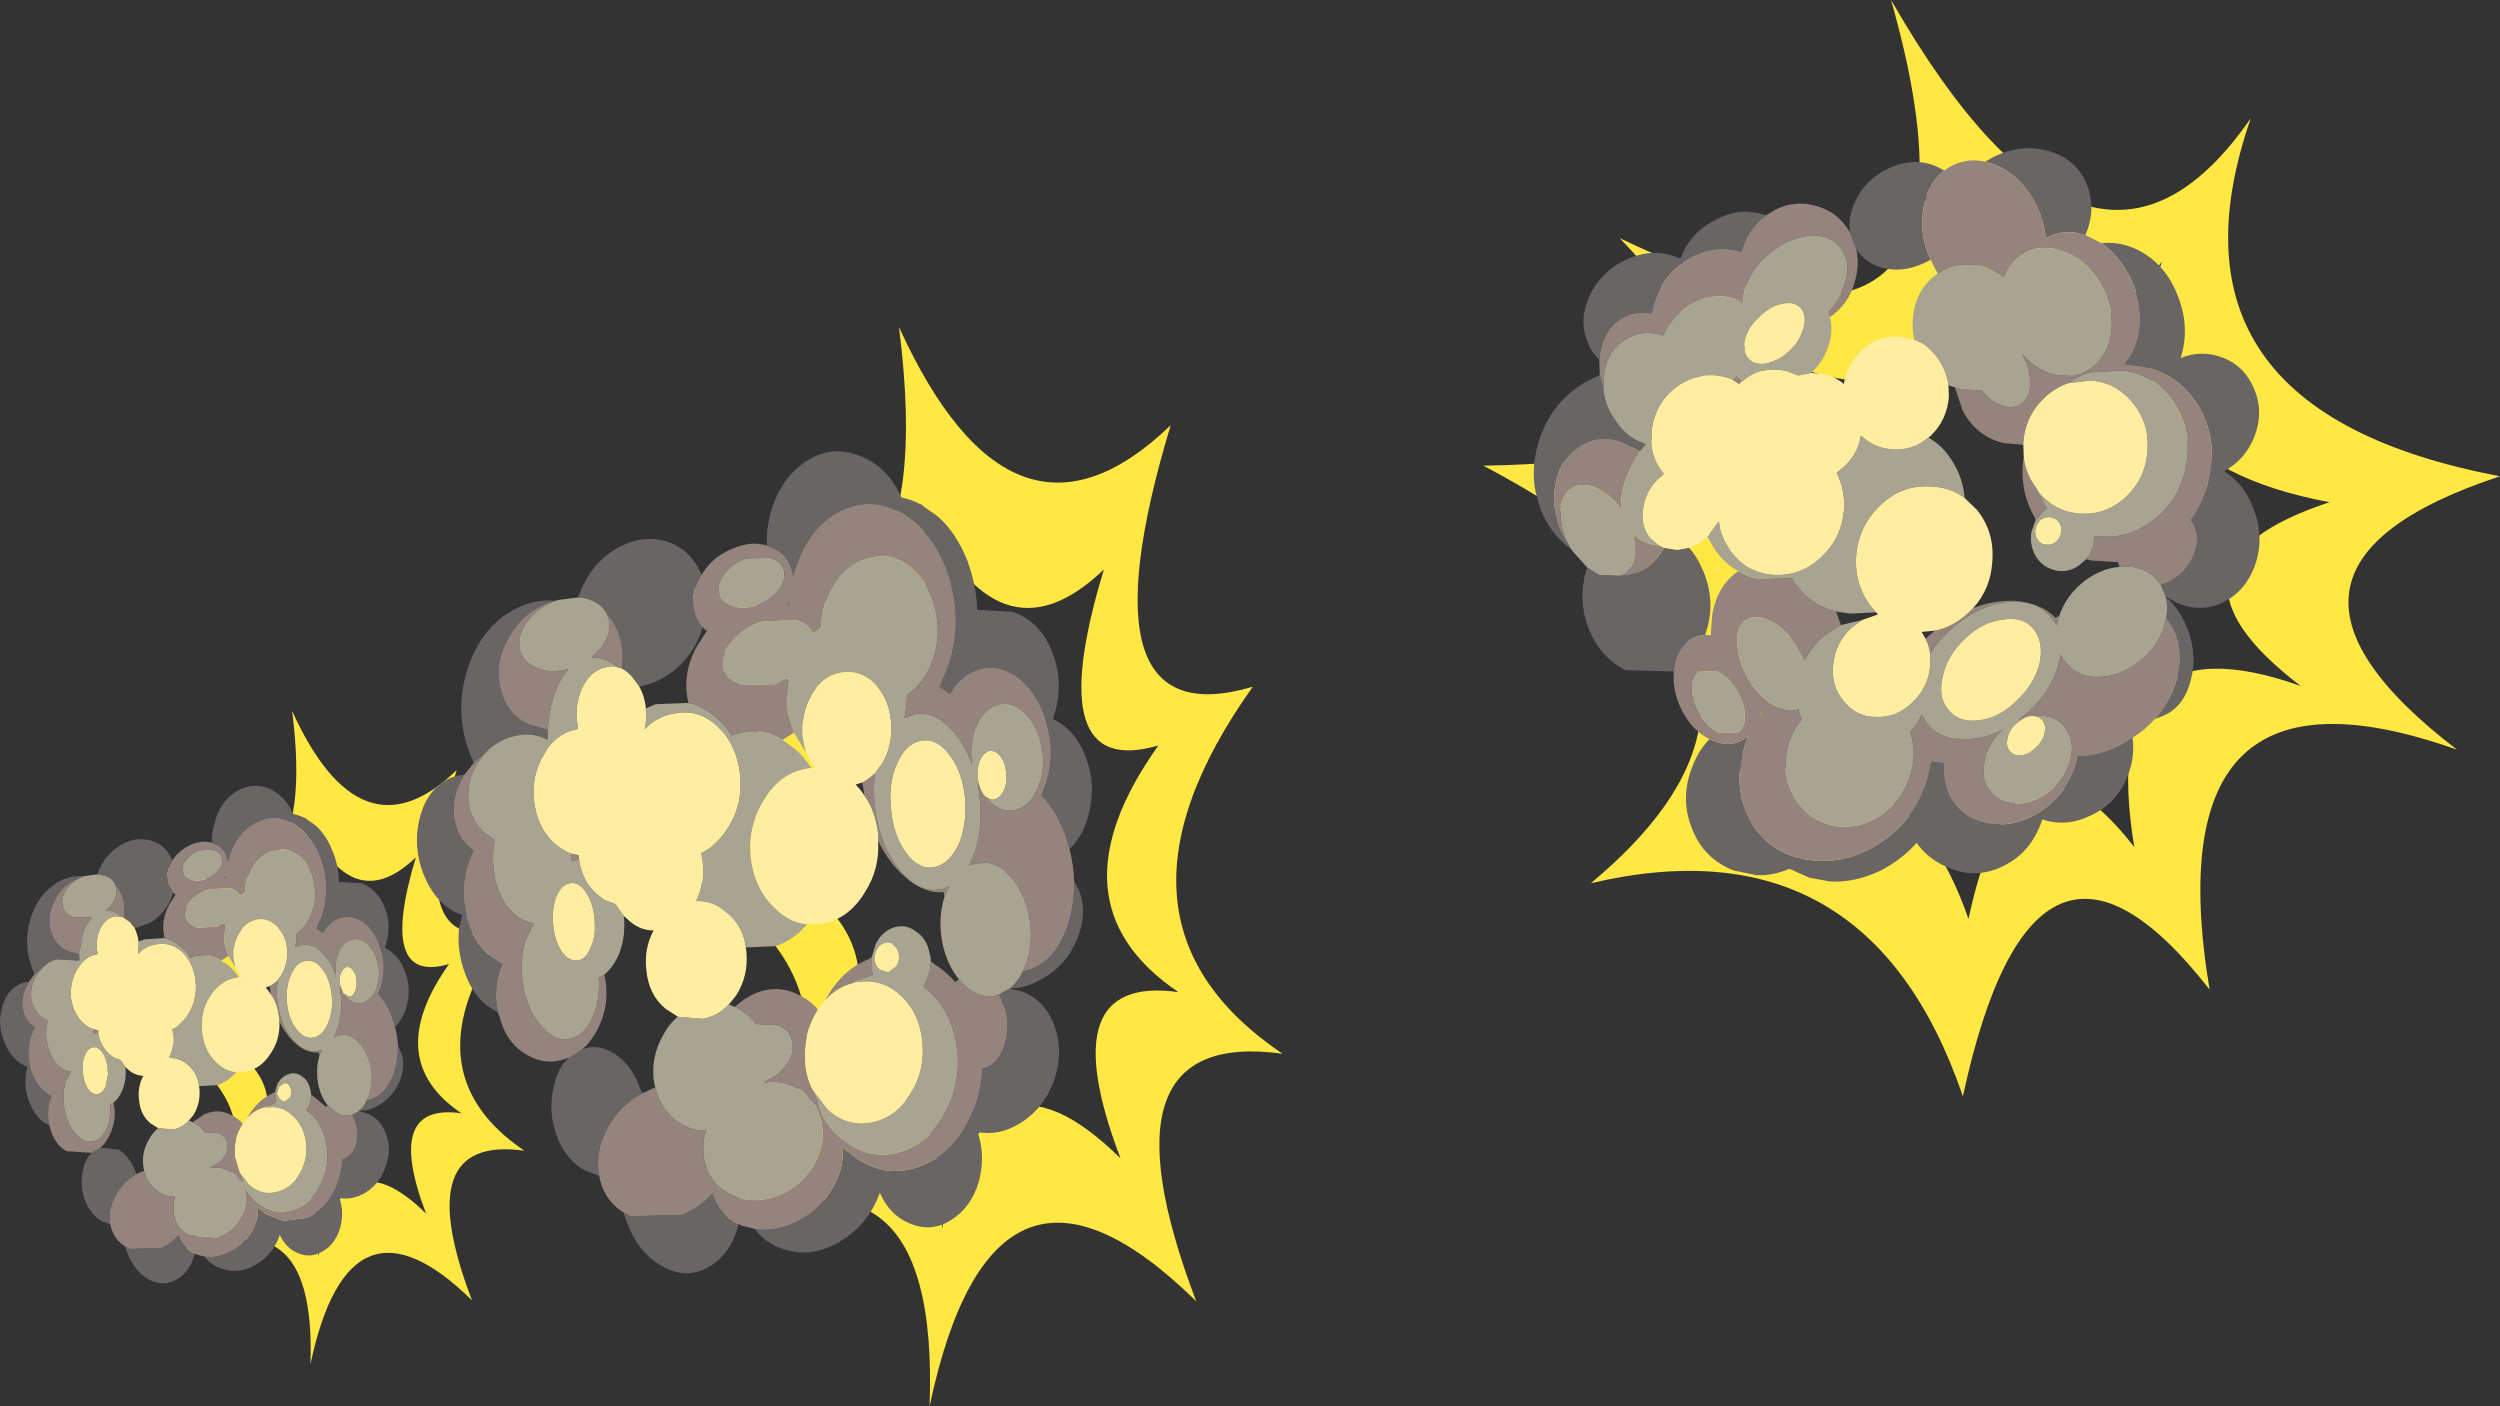 <?xml version="1.0" encoding="UTF-8" standalone="no"?>
<svg xmlns:xlink="http://www.w3.org/1999/xlink" height="165.35px" width="293.95px" xmlns="http://www.w3.org/2000/svg">
  <rect width="100%" height="100%" fill="#333333" stroke="none"/>
  <g transform="matrix(1.0, 0.0, 0.0, 1.0, 271.35, -170.9)">
    <path d="M-77.8 229.15 Q-48.3 244.65 -69.3 262.15 -47.4 256.95 -39.9 278.95 -34.2 252.75 -20.4 270.5 -24.95 243.0 -0.85 251.55 -19.55 237.25 2.55 229.95 -25.15 224.75 -17.15 201.65 -29.75 219.9 -45.6 192.35 -36.0 226.0 -67.0 211.2 -50.05 228.85 -77.8 229.15 M-80.9 198.9 Q-34.75 221.05 -49.0 170.9 -25.45 211.9 -6.7 184.8 -18.6 219.1 22.6 226.9 -10.3 237.75 17.55 259.05 -18.35 246.3 -11.55 287.25 -32.15 260.85 -40.55 299.8 -51.75 267.1 -84.3 274.75 -53.1 248.75 -96.95 225.65 -55.65 225.2 -80.9 198.9" fill="#ffe843" fill-rule="evenodd" stroke="none"/>
    <path d="M-31.2 267.25 L-31.3 267.5 Q-32.6 271.2 -35.85 272.75 -39.1 274.35 -42.4 272.85 -44.6 271.95 -46.0 270.0 -47.75 272.0 -50.3 273.3 -53.3 274.7 -56.15 274.55 L-58.6 274.1 -60.95 273.05 Q-62.9 273.9 -64.85 273.8 L-67.5 273.25 Q-71.0 271.9 -72.4 268.35 -73.85 264.75 -72.35 261.0 -71.65 259.15 -70.35 257.8 L-70.0 257.95 Q-67.85 258.9 -66.2 257.75 L-65.8 257.45 -66.25 258.75 Q-67.65 263.45 -65.6 267.3 -63.45 271.2 -59.0 271.95 -54.55 272.75 -50.35 270.05 -46.2 267.35 -44.75 262.65 L-44.25 260.45 -42.75 260.65 Q-43.0 262.85 -42.0 264.7 -40.55 267.25 -37.5 267.75 -34.8 268.15 -32.25 266.8 L-31.55 267.15 -31.2 267.25 -31.55 267.15 -32.25 266.8 -31.4 266.3 Q-28.5 264.35 -27.35 261.15 L-27.05 259.85 Q-23.85 259.85 -20.8 257.8 L-20.6 257.65 Q-20.3 259.9 -21.15 262.05 -22.4 265.35 -25.45 266.75 -28.35 268.2 -31.2 267.25 M-74.55 249.85 L-80.2 249.7 Q-83.15 248.25 -84.55 244.85 -85.85 241.45 -84.85 238.0 L-84.7 237.65 -83.3 238.5 -80.8 238.6 Q-79.25 238.6 -77.85 237.7 -76.45 236.75 -75.7 235.3 L-74.15 235.55 -72.75 235.3 Q-71.7 236.5 -71.0 238.25 -69.65 241.65 -70.7 245.05 L-70.85 245.55 Q-71.75 245.6 -72.6 246.1 -74.3 247.25 -74.55 249.75 L-74.55 249.85 M-86.65 235.45 Q-89.0 233.8 -90.2 230.8 L-90.8 228.75 Q-91.45 225.45 -90.15 222.0 -88.4 217.5 -84.2 215.45 L-83.25 215.0 -82.8 216.7 Q-82.65 218.6 -81.5 220.2 -80.05 222.5 -77.75 223.1 L-78.5 224.0 -80.55 222.9 Q-83.35 221.85 -85.65 223.4 -88.05 224.95 -88.5 228.15 -89.05 231.3 -87.4 234.25 L-86.65 235.45 M-83.3 213.2 Q-84.2 212.4 -84.7 211.05 -85.75 208.5 -84.45 205.7 -83.15 202.9 -80.3 201.5 -77.4 200.1 -74.7 200.95 L-73.75 201.3 -73.2 200.05 Q-71.95 197.85 -69.45 196.65 -67.0 195.4 -64.7 195.95 L-63.65 196.2 Q-65.9 197.8 -66.6 200.55 L-66.65 200.5 Q-70.1 199.5 -73.2 201.55 L-73.9 202.1 Q-76.3 204.05 -77.05 207.3 L-77.15 207.75 Q-79.1 207.35 -80.75 208.4 -82.85 209.7 -83.25 212.7 L-83.3 213.2 M-53.8 198.3 Q-54.15 196.5 -53.2 194.55 -52.05 192.05 -49.4 190.75 -46.8 189.5 -44.35 190.2 -43.5 190.5 -42.75 190.95 -44.8 192.55 -45.25 195.7 -45.65 198.65 -44.35 201.45 L-45.05 201.8 Q-47.65 203.05 -50.15 202.35 -52.15 201.75 -53.1 200.15 L-53.8 198.3 M-37.9 189.9 L-36.95 189.35 Q-33.55 187.7 -30.35 188.7 -27.15 189.65 -25.95 192.65 -24.85 195.5 -26.15 198.55 -28.65 197.7 -30.8 198.9 -31.0 196.8 -32.1 194.65 -33.95 191.35 -36.95 190.2 L-37.9 189.9 M-24.25 199.5 Q-22.2 199.25 -20.05 200.25 -16.75 201.9 -15.3 205.65 -13.8 209.4 -14.95 213.0 -12.5 212.0 -10.0 212.95 -7.4 213.95 -6.3 216.65 -5.15 219.4 -6.3 222.3 -7.4 225.0 -9.85 226.3 -7.55 227.7 -6.45 230.55 -5.1 233.85 -6.1 237.05 -7.15 240.3 -9.9 241.7 -12.65 243.05 -15.55 241.7 L-16.7 241.05 -17.3 239.65 Q-16.5 239.45 -15.65 238.9 -13.95 237.75 -13.3 235.85 -12.65 234.0 -13.45 232.5 L-13.75 232.05 Q-12.4 230.2 -11.7 227.8 L-11.55 227.0 Q-10.65 222.75 -12.65 219.0 -13.95 216.7 -15.95 215.4 -17.4 214.45 -19.35 214.0 L-21.55 213.7 Q-20.15 212.25 -19.8 209.7 -19.35 206.35 -21.1 203.1 -22.4 200.8 -24.25 199.5 M-16.7 241.1 Q-15.1 242.45 -14.2 244.7 -12.95 247.85 -13.75 250.85 -14.5 253.9 -16.85 255.0 L-18.0 255.45 Q-16.5 253.7 -15.65 251.55 -14.25 247.65 -15.95 244.55 L-16.65 243.5 Q-16.4 242.25 -16.7 241.1 M-64.35 254.6 L-64.2 254.7 -64.4 254.95 -64.35 254.6 M-73.75 201.3 L-73.9 202.1 -73.75 201.3 M-14.95 213.0 L-14.95 213.2 -15.95 215.4 -14.95 213.2 -14.95 213.0 M-11.55 227.0 L-10.1 226.45 -9.85 226.3 -10.1 226.45 -11.55 227.0" fill="#696565" fill-rule="evenodd" stroke="none"/>
    <path d="M-70.35 257.8 Q-72.25 256.9 -73.5 254.6 -74.75 252.25 -74.55 249.85 L-74.55 249.75 Q-74.3 247.25 -72.6 246.1 -71.75 245.6 -70.85 245.55 L-70.2 245.6 -70.05 243.35 Q-69.5 239.8 -66.95 238.05 -65.75 238.8 -64.35 239.0 L-60.65 238.9 -60.45 239.25 Q-58.6 242.05 -55.45 242.8 L-54.9 244.4 -56.6 245.45 Q-58.25 246.75 -59.15 248.5 L-60.05 246.85 Q-61.4 244.8 -63.2 243.9 -65.0 243.0 -66.2 243.9 -67.3 244.75 -67.05 246.85 -66.9 249.0 -65.55 251.1 -64.15 253.2 -62.35 254.05 -60.95 254.75 -59.9 254.3 L-59.55 255.45 -59.5 255.5 Q-60.8 257.05 -61.25 259.15 -61.85 262.45 -60.15 265.0 -58.45 267.55 -55.35 268.05 -52.35 268.4 -49.75 266.4 -47.15 264.4 -46.5 261.15 -46.05 258.95 -46.75 257.0 L-45.9 255.9 -45.4 254.9 -45.0 255.6 -44.6 256.2 Q-43.5 257.4 -41.8 257.75 L-40.15 257.8 Q-37.95 257.8 -35.8 256.65 -37.4 258.05 -37.95 259.95 L-37.9 260.05 Q-38.55 262.2 -37.5 263.7 -36.5 265.25 -34.4 265.4 -32.3 265.45 -30.4 263.95 -28.5 262.5 -27.95 260.35 -27.35 258.2 -28.4 256.65 -29.25 255.35 -30.8 255.1 L-31.5 255.0 -33.95 255.5 -33.75 255.35 Q-30.6 252.9 -29.45 249.55 L-29.05 247.9 -28.75 248.4 -28.05 249.25 Q-26.8 250.45 -24.9 250.5 -22.3 250.55 -19.9 248.75 -17.55 246.95 -16.8 244.25 L-16.65 243.5 -15.95 244.55 Q-14.25 247.65 -15.65 251.55 -16.5 253.7 -18.0 255.45 -19.1 256.7 -20.6 257.65 L-20.8 257.8 Q-23.85 259.85 -27.05 259.85 L-27.35 261.15 Q-28.5 264.35 -31.4 266.3 L-32.25 266.8 Q-34.8 268.15 -37.5 267.75 -40.55 267.25 -42.0 264.7 -43.0 262.85 -42.75 260.65 L-44.25 260.45 -44.75 262.65 Q-46.2 267.35 -50.35 270.05 -54.55 272.75 -59.0 271.95 -63.45 271.2 -65.6 267.3 -67.65 263.45 -66.25 258.75 L-65.8 257.45 -66.2 257.75 Q-67.85 258.9 -70.0 257.95 L-70.35 257.8 M-86.55 235.55 L-86.65 235.45 -87.4 234.25 Q-89.05 231.3 -88.5 228.15 -88.05 224.95 -85.65 223.4 -83.35 221.85 -80.55 222.9 L-78.5 224.0 Q-79.55 225.5 -80.15 227.15 -80.9 229.2 -80.7 230.8 -81.95 229.05 -83.7 228.25 -85.5 227.5 -86.75 228.45 -87.95 229.45 -87.85 231.55 -87.8 233.6 -86.55 235.55 M-83.25 215.0 L-83.3 213.2 -83.25 212.7 Q-82.85 209.7 -80.75 208.4 -79.1 207.35 -77.15 207.75 L-77.05 207.3 Q-76.3 204.05 -73.9 202.1 L-73.2 201.55 Q-70.1 199.5 -66.65 200.5 L-66.6 200.55 Q-65.9 197.8 -63.65 196.2 L-63.35 196.0 Q-60.85 194.35 -58.05 195.05 -55.3 195.7 -53.85 198.2 L-53.8 198.3 -53.1 200.15 Q-52.7 201.9 -53.2 203.8 -53.9 206.65 -56.2 208.2 L-56.45 207.5 Q-55.1 206.15 -54.5 204.4 -53.65 201.95 -54.8 200.25 -55.9 198.55 -58.3 198.6 -60.7 198.7 -62.95 200.45 -65.25 202.15 -66.1 204.6 -66.45 205.75 -66.4 206.65 -67.4 205.8 -69.0 205.75 -71.25 205.65 -73.4 207.3 -75.1 208.65 -75.8 210.35 L-76.3 210.2 Q-78.75 209.65 -80.65 211.1 -82.55 212.55 -82.8 215.25 L-82.8 216.7 -83.25 215.0 M-42.75 190.95 L-42.3 190.65 Q-40.35 189.4 -37.9 189.9 L-36.95 190.2 Q-33.95 191.35 -32.1 194.65 -31.0 196.8 -30.8 198.9 -28.65 197.7 -26.15 198.55 L-25.8 198.7 -24.25 199.5 Q-22.4 200.8 -21.1 203.1 -19.35 206.35 -19.8 209.7 -20.15 212.25 -21.55 213.7 L-19.35 214.0 Q-17.4 214.45 -15.95 215.4 -13.95 216.7 -12.65 219.0 -10.65 222.75 -11.55 227.0 L-11.7 227.8 Q-12.4 230.2 -13.75 232.05 L-13.45 232.5 Q-12.65 234.0 -13.3 235.85 -13.95 237.75 -15.65 238.9 -16.5 239.45 -17.3 239.65 L-17.35 239.55 Q-18.7 237.6 -21.3 237.5 L-22.15 237.55 -22.3 237.0 -25.5 236.8 -26.05 236.65 Q-25.4 235.85 -25.15 234.6 L-25.05 233.9 Q-21.35 234.5 -18.15 232.05 -15.0 229.65 -14.3 225.6 -13.55 221.55 -15.75 218.25 -17.9 215.0 -21.7 214.45 L-25.7 214.7 Q-27.0 215.1 -28.15 215.95 -29.65 216.45 -30.9 217.6 -33.25 219.8 -33.45 223.0 L-33.45 223.2 -35.75 223.0 Q-38.9 222.25 -40.55 219.25 L-41.5 216.45 -40.6 216.7 -38.35 216.8 Q-37.4 218.05 -36.15 218.5 -34.65 219.15 -33.6 218.3 -32.55 217.5 -32.65 215.75 -32.65 214.25 -33.5 212.75 L-33.45 212.65 Q-32.0 214.3 -30.0 214.9 L-29.35 215.05 -27.65 215.1 Q-26.6 214.95 -25.7 214.35 L-25.3 214.05 Q-23.3 212.5 -23.05 209.5 -22.9 206.5 -24.65 203.8 -26.5 201.05 -29.15 200.35 -31.8 199.5 -33.85 201.05 -35.2 202.1 -35.7 203.7 -37.05 202.5 -38.8 202.1 -41.4 201.6 -43.5 203.05 L-43.9 202.35 -44.35 201.45 Q-45.65 198.65 -45.25 195.7 -44.8 192.55 -42.75 190.95 M-80.8 238.6 L-80.2 238.3 Q-79.05 237.3 -79.1 235.25 L-79.3 233.7 Q-78.15 234.9 -76.2 235.05 L-75.7 235.3 Q-76.45 236.75 -77.85 237.7 -79.25 238.6 -80.8 238.6 M-67.7 215.55 L-67.15 215.05 -66.45 215.75 -66.7 215.9 -66.85 216.1 -67.7 215.55 M-72.45 252.05 Q-72.4 253.55 -71.4 255.05 -70.4 256.55 -69.15 257.1 L-66.95 257.0 Q-66.1 256.35 -66.2 254.85 -66.3 253.35 -67.3 251.8 -68.3 250.35 -69.55 249.8 L-71.75 249.9 Q-72.55 250.55 -72.45 252.05 M-64.35 254.6 L-64.4 254.95 -64.2 254.7 -64.35 254.6 M-39.35 242.4 Q-36.9 241.45 -34.4 241.55 -31.35 241.8 -29.65 243.55 L-29.2 243.25 -29.35 243.75 -29.4 243.85 -29.5 244.45 -29.85 243.9 -29.95 243.8 Q-31.5 241.6 -34.7 241.65 -38.0 241.75 -41.15 244.2 -43.2 245.8 -44.4 247.8 -44.5 246.85 -44.95 246.0 L-43.85 245.05 Q-41.7 244.65 -39.85 242.9 L-39.35 242.4 M-31.95 228.25 L-31.05 230.1 -30.65 230.7 -30.9 230.8 -32.0 232.05 -32.1 231.75 Q-34.0 228.45 -33.4 224.6 -33.2 226.6 -31.95 228.25" fill="#95847e" fill-rule="evenodd" stroke="none"/>
    <path d="M-84.7 237.65 L-86.45 235.7 -86.55 235.55 Q-87.8 233.6 -87.85 231.55 -87.95 229.45 -86.75 228.45 -85.5 227.5 -83.7 228.25 -81.95 229.05 -80.7 230.8 -80.9 229.2 -80.15 227.15 -79.55 225.5 -78.5 224.0 L-77.75 223.1 Q-80.05 222.5 -81.5 220.2 -82.65 218.6 -82.8 216.7 L-82.8 215.25 Q-82.55 212.55 -80.65 211.1 -78.75 209.65 -76.3 210.2 L-75.8 210.35 Q-75.1 208.65 -73.4 207.3 -71.25 205.65 -69.0 205.75 -67.4 205.8 -66.4 206.65 -66.45 205.75 -66.1 204.6 -65.25 202.15 -62.95 200.45 -60.7 198.7 -58.3 198.6 -55.9 198.55 -54.8 200.25 -53.65 201.95 -54.5 204.4 -55.1 206.15 -56.45 207.5 L-56.2 208.2 Q-55.8 209.6 -56.25 211.2 -56.8 213.3 -58.4 214.75 L-59.95 215.05 -61.3 214.5 -62.5 214.35 Q-64.7 214.25 -66.45 215.75 L-67.15 215.05 -67.7 215.55 Q-68.8 215.1 -70.1 215.05 -72.75 215.0 -74.85 216.9 -76.9 218.85 -77.15 221.65 L-77.15 222.55 Q-77.15 224.8 -75.75 226.5 L-75.65 226.6 -76.05 227.0 -76.25 227.15 Q-77.85 228.65 -78.1 230.7 -78.45 232.75 -77.25 234.2 L-76.2 235.05 Q-78.15 234.9 -79.3 233.7 L-79.1 235.25 Q-79.05 237.3 -80.2 238.3 L-80.8 238.6 -83.3 238.5 -84.7 237.65 M-16.7 241.05 L-16.7 241.1 Q-16.4 242.25 -16.65 243.5 L-16.8 244.25 Q-17.55 246.95 -19.9 248.75 -22.3 250.55 -24.9 250.5 -26.8 250.45 -28.05 249.25 L-28.75 248.4 -29.05 247.9 -29.45 249.55 Q-30.6 252.9 -33.75 255.35 L-33.95 255.5 -31.5 255.0 -30.8 255.1 Q-29.25 255.35 -28.4 256.65 -27.35 258.2 -27.95 260.35 -28.5 262.5 -30.4 263.95 -32.3 265.45 -34.4 265.4 -36.5 265.25 -37.5 263.7 -38.55 262.2 -37.9 260.05 L-37.95 259.95 Q-37.4 258.05 -35.8 256.65 -37.95 257.8 -40.15 257.8 L-41.8 257.75 Q-43.5 257.4 -44.6 256.2 L-45.0 255.6 -45.4 254.9 -45.9 255.9 -46.75 257.0 Q-46.05 258.95 -46.5 261.15 -47.15 264.4 -49.75 266.4 -52.35 268.4 -55.35 268.05 -58.45 267.55 -60.15 265.0 -61.85 262.45 -61.25 259.15 -60.8 257.05 -59.5 255.5 L-59.55 255.45 -59.9 254.3 Q-60.95 254.75 -62.35 254.05 -64.15 253.2 -65.55 251.1 -66.9 249.0 -67.05 246.85 -67.3 244.75 -66.2 243.9 -65.0 243.0 -63.2 243.9 -61.4 244.8 -60.05 246.85 L-59.15 248.5 Q-58.25 246.75 -56.6 245.45 L-54.9 244.4 -52.4 243.8 -53.7 244.75 Q-55.55 246.5 -55.8 249.05 -56.1 251.55 -54.55 253.35 -53.1 255.2 -50.75 255.2 -48.35 255.3 -46.5 253.5 -44.65 251.75 -44.4 249.25 L-44.4 247.8 Q-43.2 245.8 -41.15 244.2 -38.0 241.75 -34.7 241.65 -31.5 241.6 -29.95 243.8 L-29.85 243.9 -29.5 244.45 -29.4 243.85 -29.35 243.75 -29.2 243.25 Q-28.4 240.9 -26.25 239.2 -24.3 237.75 -22.15 237.55 L-21.3 237.5 Q-18.7 237.6 -17.35 239.55 L-17.3 239.65 -16.7 241.05 M-72.45 252.05 Q-72.55 250.55 -71.75 249.9 L-69.55 249.8 Q-68.3 250.35 -67.3 251.8 -66.3 253.35 -66.2 254.85 -66.1 256.35 -66.95 257.0 L-69.15 257.1 Q-70.4 256.55 -71.4 255.05 -72.4 253.55 -72.45 252.05 M-70.6 234.0 L-70.6 233.95 -70.5 233.9 -69.25 232.2 -69.1 233.1 Q-68.7 234.7 -67.6 235.95 -65.65 238.4 -62.6 238.5 -59.5 238.6 -57.2 236.4 -54.85 234.2 -54.55 231.0 -54.35 228.55 -55.4 226.5 L-54.5 225.75 Q-52.85 224.2 -52.55 222.1 -51.0 223.6 -48.8 223.75 -46.45 223.9 -44.6 222.35 -43.0 223.25 -41.9 224.95 -40.55 227.0 -40.35 229.45 -42.1 228.15 -44.4 228.1 -47.75 227.9 -50.25 230.3 -52.8 232.7 -53.1 236.25 -53.35 239.75 -51.2 242.4 L-50.75 242.9 -53.8 243.05 -55.45 242.8 Q-58.6 242.05 -60.45 239.25 L-60.65 238.9 -64.35 239.0 Q-65.75 238.8 -66.95 238.05 -68.75 237.1 -69.95 235.15 L-70.6 234.0 M-42.25 216.2 Q-42.5 214.3 -43.75 212.7 -44.8 211.4 -46.25 210.9 -46.6 209.5 -46.4 208.0 -46.05 205.0 -43.8 203.25 L-43.5 203.05 Q-41.4 201.6 -38.8 202.1 -37.05 202.5 -35.7 203.7 -35.2 202.1 -33.85 201.05 -31.8 199.5 -29.15 200.35 -26.5 201.05 -24.65 203.8 -22.9 206.5 -23.05 209.5 -23.3 212.5 -25.3 214.05 L-25.7 214.35 Q-26.6 214.95 -27.65 215.1 L-29.35 215.05 -30.0 214.9 Q-32.0 214.3 -33.45 212.65 L-33.5 212.75 Q-32.65 214.25 -32.65 215.75 -32.55 217.5 -33.6 218.3 -34.65 219.15 -36.15 218.5 -37.4 218.05 -38.35 216.8 L-40.6 216.7 -41.5 216.45 -42.25 216.2 M-66.1 210.7 Q-66.5 212.15 -65.75 213.0 -65.05 213.85 -63.7 213.65 -62.3 213.35 -61.0 212.15 L-60.25 211.35 Q-59.65 210.5 -59.4 209.6 L-59.35 209.55 Q-58.95 208.05 -59.6 207.2 -60.35 206.35 -61.7 206.65 -63.1 206.85 -64.35 208.1 -65.7 209.25 -66.1 210.7 M-28.15 215.95 Q-27.0 215.1 -25.7 214.7 L-21.7 214.45 Q-17.9 215.0 -15.75 218.25 -13.55 221.55 -14.3 225.6 -15.0 229.65 -18.15 232.05 -21.35 234.5 -25.05 233.9 L-25.15 234.6 Q-25.4 235.85 -26.05 236.65 L-26.75 237.25 Q-27.95 238.25 -29.5 238.0 -31.05 237.7 -31.9 236.45 -32.75 235.1 -32.5 233.45 L-32.0 232.05 -30.9 230.8 -30.65 230.7 -31.05 230.1 -31.95 228.25 -31.7 228.7 Q-29.7 231.15 -26.65 231.3 -23.65 231.45 -21.35 229.3 -19.05 227.1 -18.85 223.9 -18.6 220.65 -20.6 218.25 -22.6 215.8 -25.6 215.65 L-28.15 215.95 M-35.3 257.7 Q-35.55 258.65 -35.0 259.25 -34.55 259.8 -33.65 259.7 -32.75 259.6 -32.0 258.8 -31.15 258.1 -30.95 257.1 -30.75 256.2 -31.2 255.6 -31.7 255.0 -32.6 255.1 -33.5 255.25 -34.3 256.0 -35.15 256.75 -35.3 257.7 M-42.9 250.35 Q-43.55 252.85 -42.25 254.35 -41.05 255.9 -38.65 255.6 -36.25 255.3 -34.25 253.3 -32.15 251.35 -31.55 248.95 -31.0 246.4 -32.25 244.85 -33.5 243.35 -35.85 243.75 -38.2 244.0 -40.25 245.95 -42.35 247.9 -42.9 250.35 M-32.05 233.25 Q-32.1 233.95 -31.7 234.45 -31.3 234.95 -30.7 234.95 -30.0 235.0 -29.55 234.55 -29.05 234.1 -29.0 233.4 -28.9 232.75 -29.3 232.25 -29.75 231.75 -30.35 231.7 -31.05 231.7 -31.5 232.1 -31.95 232.6 -32.05 233.25" fill="#a8a491" fill-rule="evenodd" stroke="none"/>
    <path d="M-75.7 235.3 L-76.2 235.05 -77.25 234.2 Q-78.45 232.75 -78.1 230.7 -77.85 228.65 -76.25 227.15 L-76.05 227.0 -75.65 226.6 -75.75 226.5 Q-77.15 224.8 -77.15 222.55 L-77.15 221.65 Q-76.9 218.85 -74.85 216.9 -72.75 215.0 -70.1 215.05 -68.8 215.1 -67.7 215.55 L-66.85 216.1 -66.7 215.9 -66.45 215.75 Q-64.7 214.25 -62.5 214.35 L-61.3 214.5 -59.95 215.05 -58.4 214.75 -57.85 214.8 Q-55.95 214.85 -54.55 216.05 -54.2 213.75 -52.45 212.1 -50.55 210.3 -48.0 210.5 L-46.25 210.9 Q-44.8 211.4 -43.75 212.7 -42.5 214.3 -42.25 216.2 L-42.2 217.5 Q-42.4 220.25 -44.3 222.1 L-44.6 222.35 Q-46.45 223.9 -48.8 223.75 -51.0 223.6 -52.55 222.1 -52.85 224.2 -54.5 225.75 L-55.4 226.5 Q-54.35 228.55 -54.55 231.0 -54.85 234.2 -57.2 236.4 -59.5 238.6 -62.6 238.5 -65.65 238.4 -67.6 235.95 -68.7 234.7 -69.1 233.1 L-69.25 232.2 -70.5 233.9 -70.6 233.95 -70.6 234.0 Q-71.6 234.95 -72.75 235.3 L-74.15 235.55 -75.7 235.3 M-44.4 247.8 L-44.4 249.25 Q-44.65 251.75 -46.5 253.5 -48.35 255.3 -50.75 255.2 -53.1 255.2 -54.55 253.35 -56.1 251.55 -55.8 249.05 -55.55 246.5 -53.7 244.75 L-52.4 243.8 -50.55 243.15 -50.75 242.9 -51.2 242.4 Q-53.35 239.75 -53.1 236.25 -52.8 232.7 -50.25 230.3 -47.75 227.9 -44.4 228.1 -42.1 228.15 -40.35 229.45 L-38.9 230.85 Q-36.8 233.45 -37.1 237.0 -37.3 240.15 -39.35 242.4 L-39.85 242.9 Q-41.7 244.65 -43.85 245.05 L-45.4 245.2 -44.95 246.0 Q-44.5 246.85 -44.4 247.8 M-66.1 210.7 Q-65.7 209.25 -64.35 208.1 -63.1 206.85 -61.7 206.65 -60.35 206.35 -59.6 207.2 -58.95 208.05 -59.35 209.55 L-59.4 209.6 Q-59.65 210.5 -60.25 211.35 L-61.0 212.15 Q-62.3 213.35 -63.7 213.65 -65.05 213.85 -65.75 213.0 -66.5 212.15 -66.1 210.7 M-33.45 223.2 L-33.45 223.0 Q-33.25 219.8 -30.9 217.6 -29.65 216.45 -28.15 215.95 L-25.6 215.65 Q-22.6 215.8 -20.6 218.25 -18.6 220.65 -18.85 223.9 -19.05 227.1 -21.35 229.3 -23.65 231.45 -26.65 231.3 -29.7 231.15 -31.7 228.7 L-31.95 228.25 Q-33.2 226.6 -33.4 224.6 L-33.45 223.2 M-42.9 250.35 Q-42.35 247.9 -40.25 245.95 -38.2 244.0 -35.85 243.75 -33.5 243.35 -32.25 244.85 -31.0 246.4 -31.55 248.95 -32.15 251.35 -34.25 253.3 -36.25 255.3 -38.65 255.6 -41.05 255.9 -42.25 254.35 -43.55 252.85 -42.9 250.35 M-35.3 257.7 Q-35.15 256.75 -34.3 256.0 -33.5 255.25 -32.6 255.1 -31.7 255.0 -31.2 255.6 -30.75 256.2 -30.95 257.1 -31.15 258.1 -32.0 258.8 -32.75 259.6 -33.65 259.7 -34.55 259.8 -35.0 259.25 -35.55 258.65 -35.3 257.7 M-32.05 233.25 Q-31.95 232.6 -31.5 232.1 -31.05 231.7 -30.35 231.7 -29.75 231.75 -29.3 232.25 -28.9 232.75 -29.0 233.4 -29.05 234.1 -29.55 234.55 -30.0 235.0 -30.7 234.95 -31.3 234.95 -31.7 234.45 -32.1 233.95 -32.05 233.25" fill="#ffeea1" fill-rule="evenodd" stroke="none"/>
    <path d="M-73.75 201.3 L-73.2 200.05 Q-71.95 197.85 -69.45 196.65 -67.0 195.4 -64.7 195.95 L-63.65 196.2 M-53.8 198.3 Q-54.15 196.5 -53.2 194.55 -52.05 192.05 -49.4 190.75 -46.8 189.5 -44.35 190.2 -43.5 190.5 -42.75 190.95 M-37.9 189.9 L-36.95 189.35 Q-33.55 187.7 -30.35 188.7 -27.15 189.65 -25.95 192.65 -24.85 195.5 -26.15 198.55 M-24.25 199.5 Q-22.2 199.25 -20.05 200.25 -16.75 201.9 -15.3 205.65 -13.8 209.4 -14.95 213.0 -12.5 212.0 -10.0 212.95 -7.4 213.95 -6.3 216.65 -5.15 219.4 -6.3 222.3 -7.4 225.0 -9.85 226.3 -7.55 227.7 -6.45 230.55 -5.1 233.85 -6.1 237.05 -7.15 240.3 -9.9 241.7 -12.65 243.05 -15.55 241.7 L-16.7 241.05 M-16.7 241.1 Q-15.1 242.45 -14.2 244.7 -12.95 247.85 -13.75 250.85 -14.5 253.9 -16.85 255.0 L-18.0 255.45 M-20.6 257.65 Q-20.3 259.9 -21.15 262.05 -22.4 265.35 -25.45 266.75 -28.35 268.2 -31.2 267.25 L-31.55 267.15 -32.25 266.8 M-73.9 202.1 L-73.75 201.3 M-53.1 200.15 Q-52.15 201.75 -50.15 202.35 -47.65 203.05 -45.05 201.8 L-44.35 201.45 M-9.85 226.3 L-10.1 226.45 -11.55 227.0 M-15.95 215.4 L-14.95 213.2 -14.95 213.0" fill="none" stroke="#a80f06" stroke-linecap="round" stroke-linejoin="round" stroke-opacity="0.0" stroke-width="6.0"/>
    <path d="M-245.9 279.2 Q-233.2 284.55 -235.45 267.05 -230.0 279.0 -222.45 271.7 -227.0 286.75 -218.55 284.25 -226.5 295.45 -217.1 301.8 -226.25 300.5 -221.25 313.6 -230.9 304.1 -233.95 318.65 -233.45 304.45 -244.9 310.75 -233.9 298.8 -246.9 292.5 -237.55 291.35 -245.9 279.2 M-254.05 292.3 Q-234.7 301.7 -251.05 319.6 -234.1 310.15 -234.85 331.3 -230.25 309.65 -215.85 323.8 -223.3 304.3 -209.7 306.2 -223.65 296.75 -211.8 280.05 -224.4 283.8 -217.65 261.45 -228.9 272.3 -237.0 254.5 -233.7 280.5 -252.6 272.55 -240.1 290.65 -254.05 292.3" fill="#ffe843" fill-rule="evenodd" stroke="none"/>
    <path d="M-226.1 282.35 L-226.05 282.2 Q-225.25 279.8 -226.1 277.65 -226.95 275.45 -228.9 274.75 L-231.5 274.6 Q-231.5 272.85 -232.2 271.1 -232.95 269.1 -234.25 267.95 L-235.45 267.1 Q-236.2 266.75 -236.9 266.6 -237.4 265.35 -238.3 264.55 -238.9 264.0 -239.65 263.65 -241.65 262.8 -243.55 263.95 -245.45 265.1 -246.1 267.6 -246.5 268.8 -246.4 270.0 L-246.2 270.1 Q-244.95 270.55 -244.65 271.8 L-244.55 272.15 -244.3 271.3 Q-243.25 268.45 -240.9 267.45 -238.6 266.45 -236.45 268.0 -234.2 269.55 -233.35 272.65 -232.55 275.8 -233.55 278.75 L-234.15 280.05 -233.4 280.6 Q-232.75 279.4 -231.65 278.95 -230.15 278.3 -228.6 279.35 -227.3 280.35 -226.7 282.15 L-226.25 282.3 -226.1 282.35 -226.25 282.3 -226.7 282.15 -226.5 282.75 Q-225.9 284.95 -226.6 287.0 L-226.9 287.75 Q-225.55 289.15 -224.95 291.5 L-224.9 291.65 Q-223.95 290.7 -223.55 289.25 -222.95 287.1 -223.75 285.1 -224.45 283.15 -226.1 282.35 M-251.1 272.1 Q-251.8 270.25 -253.55 269.75 -255.4 269.2 -257.2 270.3 -259.0 271.35 -259.8 273.45 L-259.85 273.7 -258.95 273.9 Q-258.05 274.25 -257.8 274.9 -257.15 275.6 -256.85 276.65 -256.6 277.7 -256.8 278.8 L-256.05 279.35 -255.5 280.05 -253.7 279.4 Q-251.85 278.3 -251.1 276.2 L-251.0 275.85 -251.6 274.8 Q-251.9 273.5 -251.15 272.2 L-251.1 272.1 M-261.45 273.95 Q-263.1 273.75 -264.7 274.7 L-265.65 275.45 Q-267.15 276.8 -267.8 279.05 -268.65 282.0 -267.55 284.8 L-267.3 285.45 -266.5 284.85 Q-265.8 284.0 -264.7 283.7 L-262.0 283.85 -262.05 283.1 -263.35 282.75 Q-264.9 282.05 -265.4 280.3 -265.85 278.5 -264.9 276.75 -264.0 274.95 -262.25 274.25 L-261.45 273.95 M-267.95 286.35 Q-268.7 286.35 -269.35 286.8 -270.7 287.6 -271.15 289.55 -271.65 291.5 -270.85 293.4 -270.1 295.3 -268.65 296.1 L-268.15 296.35 -268.3 297.2 Q-268.55 298.8 -267.9 300.5 -267.25 302.15 -266.1 302.95 L-265.55 303.2 Q-265.95 301.45 -265.3 299.8 -267.2 298.75 -267.8 296.45 L-267.9 295.85 Q-268.25 293.9 -267.4 291.95 L-267.25 291.7 Q-268.3 291.05 -268.6 289.8 -269.0 288.2 -268.1 286.65 L-267.95 286.35 M-260.55 306.45 Q-261.35 307.15 -261.6 308.55 -262.0 310.3 -261.35 312.05 -260.65 313.8 -259.35 314.5 L-258.4 314.85 Q-258.7 313.15 -257.75 311.45 -256.85 309.8 -255.3 308.95 L-255.5 308.5 Q-256.2 306.75 -257.45 306.05 L-259.55 305.85 -260.55 306.45 M-256.65 317.45 L-256.4 318.15 Q-255.55 320.4 -253.85 321.35 -252.05 322.25 -250.5 321.3 -249.0 320.4 -248.45 318.3 -249.85 317.65 -250.35 316.15 -251.2 317.1 -252.4 317.65 L-256.1 317.75 -256.65 317.45 M-247.3 318.65 Q-246.5 319.7 -245.2 320.1 -243.2 320.75 -241.2 319.55 -239.2 318.35 -238.45 316.1 -237.75 317.65 -236.3 318.25 -234.8 318.9 -233.35 318.0 -231.9 317.15 -231.35 315.25 -230.85 313.4 -231.45 311.75 -229.95 312.05 -228.4 311.15 -226.7 310.1 -226.0 308.05 -225.25 306.0 -226.0 304.15 -226.7 302.3 -228.4 301.75 L-229.15 301.55 -229.9 301.95 -229.5 303.05 Q-229.15 304.3 -229.5 305.55 -229.9 306.75 -230.8 307.1 L-231.1 307.2 Q-231.15 308.7 -231.7 310.15 L-231.95 310.7 Q-233.1 313.15 -235.3 314.1 L-238.0 314.45 -240.0 313.7 -241.05 312.85 Q-240.9 314.2 -241.7 315.6 -242.75 317.45 -244.65 318.25 -246.0 318.85 -247.3 318.65 M-229.15 301.5 Q-227.95 301.55 -226.75 300.8 -225.1 299.8 -224.35 298.0 -223.6 296.15 -224.2 294.6 L-224.55 293.9 Q-224.55 295.4 -224.95 296.8 -225.75 299.35 -227.55 300.1 L-228.25 300.3 Q-228.55 301.05 -229.15 301.5 M-244.8 273.95 L-244.95 274.15 -244.9 274.15 -244.85 274.25 -244.8 273.95 M-268.15 296.35 L-267.9 295.85 -268.15 296.35 M-238.45 316.1 L-238.35 315.95 -238.0 314.45 -238.35 315.95 -238.45 316.1 M-231.95 310.7 L-231.5 311.55 -231.45 311.75 -231.5 311.55 -231.95 310.7" fill="#696565" fill-rule="evenodd" stroke="none"/>
    <path d="M-246.4 270.0 Q-247.6 269.65 -248.95 270.25 -250.3 270.85 -251.1 272.1 L-251.15 272.2 Q-251.9 273.5 -251.6 274.8 L-251.0 275.85 -250.7 276.1 -251.45 277.25 Q-252.5 279.2 -252.0 281.2 -251.25 281.35 -250.55 281.9 -249.55 282.5 -248.95 283.55 L-248.7 283.4 Q-246.95 282.85 -245.35 283.85 L-244.5 283.3 -244.9 282.05 Q-245.15 280.7 -244.85 279.45 L-245.85 279.85 -248.3 280.0 Q-249.4 279.65 -249.6 278.7 -249.75 277.8 -248.9 276.8 -248.1 275.85 -246.7 275.45 L-244.3 275.35 Q-243.4 275.6 -243.15 276.25 L-242.55 275.85 Q-242.55 274.5 -241.95 273.3 -241.05 271.4 -239.4 270.9 -237.75 270.4 -236.25 271.5 -234.8 272.6 -234.4 274.75 -234.0 276.85 -234.9 278.7 -235.45 279.95 -236.45 280.65 L-236.5 281.55 -236.65 282.25 -236.2 282.1 -235.85 282.0 Q-234.9 281.9 -234.05 282.4 L-233.3 283.1 Q-232.35 284.1 -231.85 285.6 -232.0 284.2 -231.6 283.0 L-231.55 282.95 Q-231.05 281.65 -230.05 281.4 -229.1 281.05 -228.15 281.9 -227.2 282.75 -226.9 284.3 -226.6 285.85 -227.1 287.15 -227.65 288.45 -228.65 288.8 -229.5 289.05 -230.25 288.5 L-230.6 288.25 -231.5 286.9 -231.4 287.1 Q-230.95 289.65 -231.65 291.8 L-232.05 292.8 -231.75 292.7 -231.15 292.55 Q-230.2 292.5 -229.3 293.35 -228.2 294.4 -227.75 296.35 -227.4 298.25 -228.05 299.9 L-228.25 300.3 -227.55 300.1 Q-225.75 299.35 -224.95 296.8 -224.55 295.4 -224.55 293.9 -224.6 292.8 -224.9 291.65 L-224.95 291.5 Q-225.55 289.15 -226.9 287.75 L-226.6 287.0 Q-225.9 284.95 -226.5 282.75 L-226.7 282.15 Q-227.3 280.35 -228.6 279.35 -230.15 278.3 -231.65 278.95 -232.75 279.4 -233.4 280.6 L-234.15 280.05 -233.55 278.75 Q-232.55 275.8 -233.35 272.65 -234.2 269.55 -236.45 268.0 -238.6 266.45 -240.9 267.45 -243.25 268.45 -244.3 271.3 L-244.55 272.15 -244.65 271.8 Q-244.95 270.55 -246.2 270.1 L-246.4 270.0 M-261.4 273.9 L-261.45 273.95 -262.25 274.25 Q-264.0 274.95 -264.9 276.75 -265.85 278.5 -265.4 280.3 -264.9 282.05 -263.35 282.75 L-262.05 283.1 -261.65 280.85 Q-261.25 279.5 -260.55 278.8 L-262.75 278.75 Q-263.8 278.35 -264.0 277.35 -264.2 276.35 -263.4 275.3 -262.65 274.35 -261.4 273.9 M-267.3 285.45 L-267.95 286.35 -268.1 286.65 Q-269.0 288.2 -268.6 289.8 -268.3 291.05 -267.25 291.7 L-267.4 291.95 Q-268.25 293.9 -267.9 295.85 L-267.8 296.45 Q-267.2 298.75 -265.3 299.8 -265.95 301.45 -265.55 303.2 L-265.5 303.4 Q-265.0 305.4 -263.55 306.25 L-260.55 306.45 -259.55 305.85 Q-258.75 305.15 -258.3 304.0 -257.6 302.3 -258.0 300.55 L-258.4 300.75 Q-258.3 302.0 -258.65 303.15 -259.15 304.75 -260.25 305.05 -261.35 305.4 -262.4 304.3 -263.35 303.25 -263.75 301.45 -264.1 299.6 -263.6 298.0 L-263.0 296.9 Q-263.75 296.85 -264.5 296.2 -265.45 295.25 -265.8 293.55 -266.1 292.15 -265.75 290.95 L-266.0 290.8 Q-267.3 290.05 -267.65 288.5 -267.9 286.95 -267.05 285.55 L-266.5 284.85 -267.3 285.45 M-258.4 314.85 L-258.3 315.2 Q-257.9 316.65 -256.65 317.45 L-256.1 317.75 -252.4 317.65 Q-251.2 317.1 -250.35 316.15 -249.85 317.65 -248.45 318.3 L-248.3 318.4 -247.3 318.65 Q-246.0 318.85 -244.65 318.25 -242.75 317.45 -241.7 315.6 -240.9 314.2 -241.05 312.85 L-240.0 313.7 -238.0 314.45 -235.3 314.1 Q-233.1 313.15 -231.95 310.7 L-231.7 310.15 Q-231.15 308.7 -231.1 307.2 L-230.8 307.1 Q-229.9 306.75 -229.5 305.55 -229.15 304.3 -229.5 303.05 L-229.9 301.95 -230.0 302.0 Q-231.25 302.35 -232.4 301.25 L-232.8 300.9 -233.0 301.05 -234.5 299.8 -234.75 299.65 Q-234.75 300.3 -235.1 301.05 L-235.35 301.4 Q-233.5 302.7 -233.0 305.3 -232.5 307.85 -233.65 310.15 -234.75 312.5 -236.9 313.15 -239.0 313.8 -240.85 312.45 -241.9 311.7 -242.5 310.55 L-243.1 308.9 -243.7 306.9 Q-243.95 304.8 -242.85 303.15 L-242.8 303.05 Q-243.25 302.5 -243.9 302.15 -245.5 301.15 -247.3 301.9 L-248.7 302.85 -248.2 303.1 Q-247.65 303.5 -247.25 304.05 L-245.65 304.15 Q-244.75 304.5 -244.65 305.35 -244.45 306.2 -245.1 307.1 -245.65 307.75 -246.6 308.15 L-246.55 308.2 Q-245.35 308.05 -244.3 308.65 L-243.95 308.85 -243.15 309.55 Q-242.8 310.05 -242.6 310.75 L-242.55 311.05 Q-242.2 312.7 -243.2 314.25 -244.2 315.85 -245.95 316.4 L-249.1 316.15 Q-250.55 315.4 -250.9 313.75 -251.1 312.65 -250.75 311.6 -251.75 311.65 -252.65 311.05 -253.95 310.2 -254.4 308.6 L-254.8 308.7 -255.3 308.95 Q-256.85 309.8 -257.75 311.45 -258.7 313.15 -258.4 314.85 M-257.8 274.9 L-257.7 275.35 Q-257.5 276.35 -258.3 277.35 L-258.9 278.0 Q-258.0 277.9 -257.05 278.7 L-256.8 278.8 Q-256.6 277.7 -256.85 276.65 -257.15 275.6 -257.8 274.9 M-260.4 291.9 L-260.3 292.45 -259.8 292.35 -259.8 292.2 -259.8 292.05 -260.4 291.9 M-249.85 273.35 Q-250.0 272.6 -249.4 271.95 -248.85 271.2 -247.85 270.9 -246.9 270.6 -246.1 270.9 -245.35 271.15 -245.25 271.85 -245.05 272.55 -245.7 273.25 -246.25 273.95 -247.25 274.3 -248.15 274.6 -248.9 274.3 -249.7 274.0 -249.85 273.35 M-244.8 273.95 L-244.85 274.25 -244.9 274.15 -244.95 274.15 -244.8 273.95 M-238.5 291.0 Q-237.75 292.55 -236.65 293.55 -235.25 294.8 -233.85 294.65 L-233.8 295.05 -233.7 294.7 -233.6 294.65 -233.5 294.3 -233.8 294.45 -233.9 294.45 Q-235.35 294.8 -236.7 293.4 -238.15 291.95 -238.6 289.4 -238.95 287.7 -238.7 286.15 -239.15 286.6 -239.65 286.85 L-239.5 287.8 Q-238.7 288.9 -238.55 290.55 L-238.5 291.0 M-240.35 301.15 L-239.25 300.7 -238.9 300.55 -238.95 300.4 -239.0 299.3 -239.2 299.4 Q-241.15 300.25 -242.3 302.4 -241.45 301.45 -240.35 301.15" fill="#95847e" fill-rule="evenodd" stroke="none"/>
    <path d="M-259.85 273.7 L-261.3 273.9 -261.4 273.9 Q-262.65 274.35 -263.4 275.3 -264.2 276.35 -264.0 277.35 -263.8 278.35 -262.75 278.75 L-260.55 278.8 Q-261.25 279.5 -261.65 280.85 L-262.05 283.1 -262.0 283.85 -264.7 283.7 Q-265.8 284.0 -266.5 284.85 L-267.05 285.55 Q-267.9 286.95 -267.65 288.5 -267.3 290.05 -266.0 290.8 L-265.75 290.95 Q-266.1 292.15 -265.8 293.55 -265.45 295.25 -264.5 296.2 -263.75 296.85 -263.0 296.9 L-263.6 298.0 Q-264.1 299.6 -263.75 301.45 -263.35 303.25 -262.4 304.3 -261.35 305.4 -260.25 305.05 -259.15 304.75 -258.65 303.15 -258.3 302.0 -258.4 300.75 L-258.0 300.55 Q-257.35 300.05 -256.95 299.05 -256.45 297.8 -256.6 296.35 L-257.2 295.5 -257.95 295.25 -258.55 294.8 Q-259.55 293.85 -259.8 292.35 L-260.3 292.45 -260.4 291.9 Q-261.0 291.7 -261.6 291.15 -262.75 290.05 -263.0 288.2 -263.15 286.35 -262.25 284.85 L-261.95 284.4 Q-261.15 283.3 -259.95 283.1 L-259.85 283.05 -259.9 282.75 -259.95 282.55 Q-260.1 281.15 -259.5 280.0 -258.85 278.8 -257.85 278.65 L-257.05 278.7 Q-258.0 277.9 -258.9 278.0 L-258.3 277.35 Q-257.5 276.35 -257.7 275.35 L-257.8 274.9 Q-258.05 274.25 -258.95 273.9 L-259.85 273.7 M-229.15 301.55 L-229.15 301.5 Q-228.55 301.05 -228.25 300.3 L-228.05 299.9 Q-227.4 298.25 -227.75 296.35 -228.2 294.4 -229.3 293.35 -230.2 292.5 -231.15 292.55 L-231.75 292.7 -232.05 292.8 -231.65 291.8 Q-230.95 289.65 -231.4 287.1 L-231.5 286.9 -230.6 288.25 -230.25 288.5 Q-229.5 289.05 -228.65 288.8 -227.65 288.45 -227.1 287.15 -226.6 285.85 -226.9 284.3 -227.2 282.75 -228.15 281.9 -229.1 281.05 -230.05 281.4 -231.05 281.65 -231.55 282.95 L-231.6 283.0 Q-232.0 284.2 -231.85 285.6 -232.35 284.1 -233.3 283.1 L-234.05 282.4 Q-234.9 281.9 -235.85 282.0 L-236.2 282.1 -236.65 282.25 -236.5 281.55 -236.45 280.65 Q-235.45 279.95 -234.9 278.7 -234.0 276.85 -234.4 274.75 -234.8 272.6 -236.25 271.5 -237.75 270.4 -239.4 270.9 -241.05 271.4 -241.95 273.3 -242.55 274.5 -242.55 275.85 L-243.15 276.25 Q-243.4 275.6 -244.3 275.35 L-246.7 275.45 Q-248.1 275.85 -248.9 276.8 -249.75 277.8 -249.6 278.7 -249.4 279.65 -248.3 280.0 L-245.85 279.85 -244.85 279.45 Q-245.15 280.7 -244.9 282.05 L-244.5 283.3 -243.65 284.7 -243.85 283.65 Q-244.05 282.0 -243.25 280.65 -242.45 279.3 -241.15 279.05 -239.9 278.8 -238.85 279.8 -237.75 280.8 -237.6 282.45 -237.45 284.15 -238.25 285.5 L-238.7 286.15 Q-238.95 287.7 -238.6 289.4 -238.15 291.95 -236.7 293.4 -235.35 294.8 -233.9 294.45 L-233.8 294.45 -233.5 294.3 -233.6 294.65 -233.7 294.7 -233.8 295.05 Q-234.25 296.55 -233.95 298.3 -233.65 299.85 -232.8 300.9 L-232.4 301.25 Q-231.25 302.35 -230.0 302.0 L-229.9 301.95 -229.15 301.55 M-249.85 273.35 Q-249.7 274.0 -248.9 274.3 -248.15 274.6 -247.25 274.3 -246.25 273.95 -245.7 273.25 -245.05 272.55 -245.25 271.85 -245.35 271.15 -246.1 270.9 -246.9 270.6 -247.85 270.9 -248.85 271.2 -249.4 271.95 -250.0 272.6 -249.85 273.35 M-255.05 281.6 L-255.05 281.7 -255.1 283.1 -254.75 282.7 Q-254.0 282.1 -253.05 281.95 -251.3 281.6 -249.9 282.85 -248.6 284.15 -248.35 286.25 -248.15 288.35 -249.15 290.05 -249.95 291.35 -251.15 291.9 L-251.0 292.65 Q-250.85 294.1 -251.5 295.3 -250.25 295.25 -249.25 296.1 -248.15 297.05 -247.95 298.6 L-245.8 298.5 Q-244.5 298.05 -243.55 296.95 -244.75 296.85 -245.8 295.9 -247.3 294.55 -247.55 292.25 -247.8 289.95 -246.65 288.1 -245.5 286.25 -243.65 285.9 L-243.25 285.8 Q-243.8 285.05 -244.5 284.4 L-245.35 283.85 Q-246.95 282.85 -248.7 283.4 L-248.95 283.55 Q-249.55 282.5 -250.55 281.9 -251.25 281.35 -252.0 281.2 L-254.35 281.35 -255.05 281.6 M-249.15 302.65 Q-249.9 303.5 -251.0 303.7 L-252.75 303.55 Q-253.4 304.05 -253.85 304.9 -254.8 306.55 -254.45 308.3 L-254.4 308.6 Q-253.95 310.2 -252.65 311.05 -251.75 311.65 -250.75 311.6 -251.1 312.65 -250.9 313.75 -250.55 315.4 -249.1 316.15 L-245.95 316.4 Q-244.2 315.85 -243.2 314.25 -242.2 312.7 -242.55 311.05 L-242.6 310.75 Q-242.8 310.05 -243.15 309.55 L-243.95 308.85 -244.3 308.65 Q-245.35 308.05 -246.55 308.2 L-246.6 308.15 Q-245.65 307.75 -245.1 307.1 -244.45 306.2 -244.65 305.35 -244.75 304.5 -245.65 304.15 L-247.25 304.05 Q-247.65 303.5 -248.2 303.1 L-248.7 302.85 -249.15 302.65 M-261.4 295.05 Q-261.05 294.15 -260.45 294.05 -259.85 293.9 -259.3 294.65 -258.8 295.4 -258.7 296.5 L-258.65 297.25 -258.9 298.5 -258.9 298.55 Q-259.25 299.45 -259.9 299.55 -260.45 299.65 -261.0 298.95 -261.5 298.2 -261.6 297.05 -261.75 295.95 -261.4 295.05 M-243.1 308.9 L-242.5 310.55 Q-241.9 311.7 -240.85 312.45 -239.0 313.8 -236.9 313.15 -234.75 312.5 -233.65 310.15 -232.5 307.85 -233.0 305.3 -233.5 302.7 -235.35 301.4 L-235.1 301.05 Q-234.75 300.3 -234.75 299.65 L-234.85 299.05 Q-235.05 298.0 -235.8 297.5 -236.55 296.9 -237.4 297.2 -238.25 297.45 -238.75 298.4 L-239.0 299.3 -238.95 300.4 -238.9 300.55 -239.25 300.7 -240.35 301.15 -240.05 301.15 Q-238.35 300.8 -237.0 302.0 -235.6 303.25 -235.35 305.3 -235.15 307.35 -236.2 309.05 -237.25 310.7 -239.0 311.05 -240.7 311.4 -242.05 310.15 L-243.1 308.9 M-231.25 285.3 Q-231.0 284.7 -230.6 284.6 -230.15 284.55 -229.85 285.0 -229.45 285.45 -229.45 286.15 -229.35 286.85 -229.6 287.45 -229.8 288.0 -230.25 288.1 L-231.0 287.7 -231.4 286.55 Q-231.5 285.85 -231.25 285.3 M-237.15 285.55 Q-236.55 284.05 -235.45 283.9 -234.35 283.65 -233.45 284.85 -232.55 286.0 -232.35 287.9 -232.15 289.75 -232.8 291.25 -233.4 292.65 -234.5 292.9 -235.6 293.1 -236.5 291.9 -237.4 290.75 -237.6 288.9 -237.8 287.0 -237.15 285.55 M-238.55 298.7 L-238.0 298.3 Q-237.65 298.15 -237.35 298.5 L-237.05 299.15 -237.2 299.9 -237.8 300.4 Q-238.1 300.45 -238.45 300.15 L-238.8 299.5 -238.55 298.7" fill="#a8a491" fill-rule="evenodd" stroke="none"/>
    <path d="M-256.8 278.8 L-257.05 278.7 -257.85 278.65 Q-258.85 278.8 -259.5 280.0 -260.1 281.15 -259.95 282.55 L-259.9 282.75 -259.85 283.05 -259.95 283.1 Q-261.15 283.3 -261.95 284.4 L-262.25 284.85 Q-263.15 286.35 -263.0 288.2 -262.75 290.05 -261.6 291.15 -261.0 291.7 -260.4 291.9 L-259.8 292.05 -259.8 292.2 -259.8 292.35 Q-259.55 293.85 -258.55 294.8 L-257.95 295.25 -257.2 295.5 -256.6 296.35 -256.35 296.6 Q-255.55 297.35 -254.5 297.4 -255.2 298.7 -255.0 300.25 -254.85 301.95 -253.7 302.95 L-252.75 303.55 -251.0 303.7 Q-249.9 303.5 -249.15 302.65 L-248.6 302.0 Q-247.75 300.6 -247.9 298.9 L-247.95 298.6 Q-248.15 297.05 -249.25 296.1 -250.25 295.25 -251.5 295.3 -250.85 294.1 -251.0 292.65 L-251.15 291.9 Q-249.95 291.35 -249.15 290.05 -248.15 288.35 -248.35 286.25 -248.6 284.15 -249.9 282.85 -251.3 281.6 -253.05 281.95 -254.0 282.1 -254.75 282.7 L-255.1 283.1 -255.05 281.7 -255.05 281.6 Q-255.2 280.7 -255.5 280.05 L-256.05 279.35 -256.8 278.8 M-238.7 286.15 L-238.25 285.5 Q-237.45 284.15 -237.6 282.45 -237.75 280.8 -238.85 279.8 -239.9 278.8 -241.15 279.05 -242.45 279.3 -243.25 280.65 -244.05 282.0 -243.85 283.65 L-243.65 284.7 -243.05 285.8 -243.25 285.8 -243.65 285.9 Q-245.5 286.25 -246.65 288.1 -247.8 289.95 -247.55 292.25 -247.3 294.55 -245.8 295.9 -244.75 296.85 -243.55 296.95 L-242.45 296.9 Q-240.6 296.55 -239.45 294.65 -238.4 293.05 -238.5 291.0 L-238.55 290.55 Q-238.7 288.9 -239.5 287.8 L-240.1 287.0 -239.65 286.85 Q-239.15 286.6 -238.7 286.15 M-261.4 295.05 Q-261.75 295.95 -261.6 297.05 -261.5 298.2 -261.0 298.95 -260.45 299.65 -259.9 299.55 -259.25 299.45 -258.9 298.55 L-258.9 298.5 -258.65 297.25 -258.7 296.5 Q-258.8 295.4 -259.3 294.65 -259.85 293.9 -260.45 294.05 -261.05 294.15 -261.4 295.05 M-242.8 303.05 L-242.85 303.15 Q-243.95 304.8 -243.7 306.9 L-243.1 308.9 -242.05 310.15 Q-240.7 311.4 -239.0 311.05 -237.25 310.7 -236.2 309.05 -235.15 307.35 -235.35 305.3 -235.6 303.25 -237.0 302.0 -238.35 300.8 -240.05 301.15 L-240.35 301.15 Q-241.45 301.45 -242.3 302.4 L-242.8 303.05 M-237.15 285.55 Q-237.8 287.0 -237.6 288.9 -237.4 290.75 -236.5 291.9 -235.6 293.1 -234.5 292.9 -233.4 292.65 -232.8 291.25 -232.15 289.75 -232.35 287.9 -232.55 286.0 -233.45 284.85 -234.35 283.65 -235.45 283.9 -236.55 284.05 -237.15 285.55 M-231.25 285.3 Q-231.5 285.85 -231.4 286.55 L-231.0 287.7 -230.25 288.1 Q-229.8 288.0 -229.6 287.45 -229.35 286.85 -229.45 286.15 -229.45 285.45 -229.85 285.0 -230.15 284.55 -230.6 284.6 -231.0 284.7 -231.25 285.3 M-238.55 298.7 L-238.8 299.5 -238.45 300.15 Q-238.1 300.45 -237.8 300.4 L-237.2 299.9 -237.05 299.15 -237.35 298.5 Q-237.65 298.15 -238.0 298.3 L-238.55 298.7" fill="#ffeea1" fill-rule="evenodd" stroke="none"/>
    <path d="M-268.15 296.35 L-268.3 297.2 Q-268.55 298.8 -267.9 300.5 -267.25 302.15 -266.1 302.95 L-265.55 303.2 M-260.55 306.45 Q-261.35 307.15 -261.6 308.55 -262.0 310.3 -261.35 312.05 -260.65 313.8 -259.35 314.5 L-258.4 314.85 M-256.65 317.45 L-256.4 318.15 Q-255.55 320.4 -253.85 321.35 -252.05 322.25 -250.5 321.3 -249.0 320.4 -248.45 318.3 M-247.3 318.65 Q-246.5 319.7 -245.2 320.1 -243.2 320.75 -241.2 319.55 -239.2 318.35 -238.45 316.1 -237.75 317.65 -236.3 318.25 -234.8 318.9 -233.35 318.0 -231.9 317.15 -231.35 315.25 -230.85 313.4 -231.45 311.75 -229.95 312.05 -228.4 311.15 -226.7 310.1 -226.0 308.05 -225.25 306.0 -226.0 304.15 -226.7 302.3 -228.4 301.75 L-229.15 301.55 M-229.15 301.5 Q-227.95 301.55 -226.75 300.8 -225.1 299.8 -224.35 298.0 -223.6 296.15 -224.2 294.6 L-224.55 293.9 M-224.9 291.65 Q-223.95 290.7 -223.55 289.25 -222.95 287.1 -223.75 285.1 -224.45 283.15 -226.1 282.35 L-226.25 282.3 -226.7 282.15 M-267.9 295.85 L-268.15 296.35 M-259.55 305.85 L-257.45 306.05 Q-256.2 306.75 -255.5 308.5 L-255.3 308.95 M-231.45 311.75 L-231.5 311.55 -231.95 310.7 M-238.0 314.45 L-238.35 315.95 -238.45 316.1" fill="none" stroke="#a80f06" stroke-linecap="round" stroke-linejoin="round" stroke-opacity="0.0" stroke-width="6.0"/>
    <path d="M-180.35 250.15 Q-159.35 259.0 -163.05 230.1 -154.05 249.85 -141.55 237.85 -149.1 262.65 -135.15 258.55 -148.3 277.05 -132.8 287.55 -147.85 285.45 -139.6 307.1 -155.55 291.4 -160.6 315.4 -159.8 291.95 -178.65 302.4 -160.55 282.55 -181.95 272.1 -166.45 270.3 -180.35 250.15 M-193.8 271.85 Q-161.85 287.4 -188.85 316.95 -160.75 301.3 -162.05 336.25 -154.5 300.55 -130.7 323.9 -142.95 291.7 -120.55 294.8 -143.65 279.2 -124.05 251.65 -144.85 257.8 -133.7 220.9 -152.25 238.75 -165.65 209.35 -160.15 252.3 -191.4 239.25 -170.75 269.15 -193.8 271.85" fill="#ffe843" fill-rule="evenodd" stroke="none"/>
    <path d="M-147.55 255.45 L-147.45 255.15 Q-146.2 251.25 -147.6 247.65 -148.95 244.05 -152.2 242.85 L-156.45 242.6 Q-156.55 239.7 -157.6 236.85 -158.9 233.55 -161.05 231.65 L-163.1 230.2 Q-164.25 229.6 -165.35 229.4 -166.3 227.3 -167.75 226.0 -168.75 225.1 -170.0 224.6 -173.3 223.15 -176.35 225.0 -179.5 226.95 -180.7 231.05 -181.25 233.05 -181.2 235.05 L-180.85 235.2 Q-178.75 235.9 -178.2 238.05 L-178.1 238.65 -177.65 237.25 Q-175.9 232.4 -172.1 230.8 -168.3 229.15 -164.65 231.7 -160.95 234.25 -159.55 239.45 -158.2 244.6 -159.95 249.45 L-160.85 251.65 -159.65 252.5 Q-158.6 250.55 -156.75 249.8 -154.2 248.75 -151.7 250.55 -149.6 252.15 -148.55 255.05 L-147.8 255.3 -147.55 255.45 -147.8 255.3 -148.55 255.05 -148.25 256.1 Q-147.25 259.75 -148.4 263.1 L-148.9 264.4 Q-146.65 266.7 -145.65 270.55 L-145.6 270.75 Q-144.05 269.25 -143.4 266.85 -142.4 263.25 -143.7 259.9 -144.9 256.7 -147.55 255.45 M-188.85 238.5 Q-190.1 235.5 -193.0 234.55 -195.95 233.7 -198.95 235.45 -201.95 237.25 -203.2 240.75 L-203.4 241.15 Q-202.55 241.15 -201.8 241.5 -200.45 242.05 -199.95 243.2 -198.85 244.3 -198.4 246.05 -197.95 247.75 -198.25 249.5 -197.65 249.8 -197.05 250.45 L-196.2 251.6 Q-194.7 251.4 -193.2 250.5 -190.2 248.7 -188.9 245.2 L-188.75 244.65 Q-189.4 243.95 -189.7 242.9 -190.25 240.8 -188.95 238.6 L-188.85 238.5 M-206.0 241.55 Q-208.7 241.25 -211.3 242.8 -212.25 243.35 -213.0 244.05 -215.4 246.25 -216.5 249.95 -217.9 254.85 -216.1 259.55 L-215.65 260.6 -214.4 259.55 Q-213.15 258.15 -211.4 257.6 -208.95 256.8 -206.95 257.9 L-206.95 256.7 -209.1 256.1 Q-211.7 254.95 -212.45 252.05 -213.25 249.1 -211.7 246.15 -210.2 243.25 -207.3 241.95 L-206.0 241.55 M-216.75 262.0 Q-217.95 262.05 -219.1 262.75 -221.3 264.1 -222.05 267.3 -222.8 270.5 -221.55 273.7 -220.3 276.85 -217.85 278.15 L-217.0 278.5 -217.35 279.95 Q-217.7 282.6 -216.65 285.4 -215.65 288.15 -213.7 289.4 L-212.8 289.95 Q-213.45 287.0 -212.3 284.25 -212.35 284.15 -212.4 284.2 -215.45 282.55 -216.5 278.75 L-216.65 277.75 Q-217.25 274.45 -215.85 271.3 L-215.65 270.9 Q-217.3 269.8 -217.8 267.75 -218.5 265.15 -217.05 262.5 L-216.75 262.0 M-204.5 295.3 Q-205.8 296.45 -206.25 298.75 -206.95 301.6 -205.85 304.55 -204.75 307.4 -202.5 308.55 L-200.9 309.15 Q-201.45 306.35 -199.9 303.5 -198.45 300.85 -195.85 299.45 L-196.15 298.7 Q-197.25 295.75 -199.45 294.6 -201.25 293.6 -202.9 294.3 L-204.5 295.3 M-198.05 313.45 L-197.65 314.6 Q-196.25 318.35 -193.35 319.85 -190.55 321.4 -187.9 319.8 -185.4 318.3 -184.5 314.85 -186.8 313.7 -187.6 311.25 -189.0 312.8 -191.1 313.75 L-197.2 313.9 -198.05 313.45 M-182.6 315.4 Q-181.3 317.15 -179.15 317.8 -175.8 318.85 -172.55 316.85 -169.25 314.9 -167.9 311.15 -166.75 313.75 -164.5 314.7 -161.95 315.85 -159.6 314.4 -157.15 312.9 -156.25 309.8 -155.45 306.8 -156.4 304.0 -153.95 304.5 -151.45 303.0 -148.6 301.25 -147.4 297.9 -146.25 294.5 -147.4 291.45 -148.55 288.35 -151.45 287.4 L-152.65 287.15 -153.85 287.8 -153.15 289.6 Q-152.6 291.75 -153.25 293.8 -153.85 295.75 -155.35 296.4 L-155.85 296.55 Q-155.95 299.0 -156.85 301.4 L-157.25 302.2 Q-159.1 306.35 -162.75 307.85 -165.05 308.85 -167.25 308.5 -168.85 308.2 -170.5 307.2 L-172.3 305.8 Q-172.05 308.05 -173.35 310.4 -175.05 313.45 -178.2 314.8 -180.5 315.75 -182.6 315.4 M-152.55 287.1 Q-150.6 287.1 -148.65 285.9 -145.9 284.3 -144.7 281.3 -143.45 278.3 -144.45 275.65 L-145.05 274.5 Q-145.0 277.0 -145.7 279.35 -146.95 283.55 -150.0 284.8 L-151.1 285.15 Q-151.7 286.35 -152.55 287.1 M-178.7 241.95 L-178.6 242.0 -178.55 241.6 -178.7 241.95 M-217.0 278.5 L-216.65 277.75 -217.0 278.5 M-167.9 311.15 L-167.85 311.05 Q-167.4 309.75 -167.25 308.5 -167.4 309.75 -167.85 311.05 L-167.9 311.15 M-157.25 302.2 L-156.55 303.7 -156.4 304.0 -156.55 303.7 -157.25 302.2" fill="#696565" fill-rule="evenodd" stroke="none"/>
    <path d="M-181.2 235.05 Q-183.1 234.45 -185.3 235.45 -187.65 236.4 -188.85 238.5 L-188.95 238.6 Q-190.25 240.8 -189.7 242.9 -189.4 243.95 -188.75 244.65 L-188.25 245.1 -189.5 247.05 Q-191.2 250.3 -190.4 253.55 -189.1 253.8 -187.95 254.65 -186.3 255.75 -185.35 257.4 L-184.95 257.25 Q-182.05 256.25 -179.35 257.9 L-178.0 257.05 -178.65 254.9 Q-179.0 252.65 -178.6 250.65 L-180.2 251.35 -184.3 251.45 Q-186.05 250.9 -186.4 249.4 -186.65 247.85 -185.25 246.3 -183.9 244.65 -181.65 243.95 L-177.65 243.85 Q-176.2 244.3 -175.75 245.4 L-174.8 244.7 Q-174.75 242.5 -173.8 240.45 -172.3 237.4 -169.6 236.55 -166.85 235.65 -164.4 237.5 -162.0 239.4 -161.3 242.9 -160.6 246.3 -162.05 249.45 -163.1 251.55 -164.7 252.6 L-164.8 254.1 -165.0 255.3 -164.25 255.05 -163.65 254.85 Q-162.2 254.6 -160.7 255.6 L-159.5 256.65 Q-157.95 258.3 -157.05 260.8 -157.4 258.45 -156.65 256.5 L-156.6 256.45 Q-155.75 254.3 -154.1 253.8 -152.45 253.25 -150.9 254.7 -149.4 256.1 -148.9 258.65 -148.35 261.2 -149.25 263.35 -150.1 265.55 -151.75 266.1 -153.15 266.5 -154.45 265.6 L-154.95 265.15 -156.45 263.0 -156.35 263.3 Q-155.6 267.5 -156.7 271.05 L-157.4 272.65 -156.9 272.5 -155.9 272.35 Q-154.3 272.2 -152.9 273.6 -151.0 275.4 -150.35 278.6 -149.75 281.75 -150.8 284.45 L-151.1 285.15 -150.0 284.8 Q-146.95 283.55 -145.7 279.35 -145.0 277.0 -145.05 274.5 -145.1 272.65 -145.6 270.75 L-145.65 270.55 Q-146.65 266.7 -148.9 264.4 L-148.4 263.1 Q-147.25 259.75 -148.25 256.1 L-148.55 255.05 Q-149.6 252.15 -151.7 250.55 -154.2 248.75 -156.75 249.8 -158.6 250.55 -159.65 252.5 L-160.85 251.65 -159.95 249.45 Q-158.2 244.6 -159.55 239.45 -160.95 234.25 -164.65 231.7 -168.3 229.15 -172.1 230.8 -175.9 232.4 -177.65 237.25 L-178.1 238.65 -178.2 238.05 Q-178.75 235.9 -180.85 235.2 L-181.2 235.05 M-205.9 241.5 L-206.0 241.55 -207.3 241.95 Q-210.2 243.25 -211.7 246.15 -213.25 249.1 -212.45 252.05 -211.7 254.95 -209.1 256.1 L-206.95 256.7 Q-206.8 254.7 -206.3 252.9 -205.6 250.75 -204.5 249.55 -206.45 250.1 -208.1 249.5 -209.9 248.8 -210.25 247.2 -210.55 245.5 -209.25 243.85 -207.95 242.2 -205.9 241.5 M-215.65 260.6 L-216.75 262.0 -217.05 262.5 Q-218.5 265.15 -217.8 267.75 -217.3 269.8 -215.65 270.9 L-215.85 271.3 Q-217.25 274.45 -216.65 277.75 L-216.5 278.75 Q-215.45 282.55 -212.4 284.2 -212.35 284.15 -212.3 284.25 -213.45 287.0 -212.8 289.95 L-212.65 290.3 Q-211.9 293.45 -209.45 294.9 -207.1 296.3 -204.6 295.3 L-204.5 295.3 -202.9 294.3 Q-201.55 293.1 -200.75 291.2 -199.6 288.45 -200.3 285.5 L-200.95 285.85 Q-200.8 287.95 -201.4 289.85 -202.25 292.35 -204.05 292.95 -205.85 293.55 -207.5 291.75 -209.2 290.0 -209.8 287.0 -210.35 283.9 -209.5 281.35 L-208.55 279.45 Q-209.8 279.35 -210.95 278.3 -212.65 276.75 -213.2 273.9 -213.6 271.6 -213.15 269.7 L-213.55 269.4 Q-215.65 268.15 -216.2 265.65 -216.65 263.05 -215.25 260.7 L-214.4 259.55 -215.65 260.6 M-200.9 309.15 L-200.8 309.65 Q-200.15 312.15 -198.05 313.45 L-197.2 313.9 -191.1 313.75 Q-189.0 312.8 -187.6 311.25 -186.8 313.7 -184.5 314.85 L-184.15 315.0 -182.6 315.4 Q-180.5 315.75 -178.2 314.8 -175.05 313.45 -173.35 310.4 -172.05 308.05 -172.3 305.8 L-170.5 307.2 Q-168.85 308.2 -167.25 308.5 -165.05 308.85 -162.75 307.85 -159.1 306.35 -157.25 302.2 L-156.85 301.4 Q-155.95 299.0 -155.85 296.55 L-155.35 296.4 Q-153.85 295.75 -153.25 293.8 -152.6 291.75 -153.15 289.6 L-153.85 287.8 -154.0 287.9 Q-156.1 288.5 -158.0 286.7 L-158.6 286.05 -159.05 286.35 Q-160.05 285.15 -161.45 284.3 -161.65 284.05 -161.9 284.0 -161.95 285.1 -162.45 286.3 L-162.8 286.9 Q-159.8 289.1 -158.95 293.35 -158.15 297.6 -160.05 301.4 -161.9 305.2 -165.4 306.3 -168.85 307.4 -171.9 305.15 -173.65 303.95 -174.65 302.05 L-175.65 299.3 Q-176.5 297.8 -176.65 296.0 -177.0 292.55 -175.25 289.75 L-175.2 289.6 Q-175.9 288.7 -176.95 288.15 -179.65 286.5 -182.55 287.7 -183.9 288.3 -184.95 289.3 -184.5 289.45 -184.15 289.75 -183.15 290.35 -182.5 291.3 L-179.85 291.45 Q-178.4 292.05 -178.2 293.45 -177.9 294.85 -179.0 296.25 -179.9 297.45 -181.4 298.05 L-181.45 298.2 Q-179.4 297.85 -177.6 298.85 L-177.1 299.15 -175.8 300.35 Q-175.15 301.2 -174.9 302.4 L-174.75 302.85 Q-174.2 305.6 -175.85 308.2 -177.55 310.75 -180.35 311.65 -183.25 312.55 -185.6 311.25 -188.0 310.0 -188.55 307.25 -188.85 305.5 -188.35 303.85 -190.0 303.9 -191.5 302.9 -193.65 301.5 -194.3 298.75 L-194.95 299.05 -195.85 299.45 Q-198.45 300.85 -199.9 303.5 -201.45 306.35 -200.9 309.15 M-199.95 243.2 L-199.75 243.85 Q-199.45 245.5 -200.75 247.15 L-201.8 248.25 Q-200.25 248.1 -198.75 249.35 L-198.25 249.5 Q-197.95 247.75 -198.4 246.05 -198.85 244.3 -199.95 243.2 M-204.25 271.25 L-204.1 272.1 -203.25 272.0 -203.3 271.7 -203.3 271.45 -204.25 271.25 M-186.05 238.25 Q-185.15 237.05 -183.55 236.55 L-180.7 236.5 Q-179.4 236.95 -179.15 238.1 -178.95 239.25 -179.95 240.45 -180.9 241.55 -182.45 242.1 -184.1 242.6 -185.3 242.1 -186.6 241.6 -186.85 240.5 -187.05 239.4 -186.05 238.25 M-178.7 241.95 L-178.55 241.6 -178.6 242.0 -178.7 241.95 M-168.1 269.75 Q-166.85 272.35 -164.95 274.0 -162.7 276.0 -160.4 275.8 L-160.3 276.35 -160.1 275.9 -160.0 275.7 -159.75 275.1 -160.4 275.4 -160.5 275.4 Q-162.9 276.05 -165.15 273.7 -167.45 271.25 -168.3 267.1 -168.8 264.25 -168.45 261.8 -169.1 262.45 -169.95 262.9 L-169.7 264.45 Q-168.4 266.3 -168.1 268.95 L-168.1 269.75 M-171.15 286.55 Q-170.3 286.0 -169.35 285.75 L-168.75 285.55 -168.8 285.2 -168.85 283.45 Q-169.0 283.5 -169.15 283.65 -172.45 284.95 -174.3 288.5 -172.95 287.0 -171.15 286.55" fill="#95847e" fill-rule="evenodd" stroke="none"/>
    <path d="M-203.4 241.15 L-205.75 241.45 -205.9 241.5 Q-207.95 242.2 -209.25 243.85 -210.55 245.5 -210.25 247.2 -209.9 248.8 -208.1 249.5 -206.45 250.1 -204.5 249.55 -205.6 250.75 -206.3 252.9 -206.8 254.7 -206.95 256.7 L-206.95 257.9 Q-208.95 256.8 -211.4 257.6 -213.15 258.15 -214.4 259.55 L-215.25 260.7 Q-216.65 263.05 -216.2 265.65 -215.65 268.15 -213.55 269.4 L-213.15 269.7 Q-213.6 271.6 -213.2 273.9 -212.65 276.75 -210.95 278.3 -209.8 279.35 -208.55 279.45 L-209.5 281.35 Q-210.35 283.9 -209.8 287.0 -209.2 290.0 -207.5 291.75 -205.85 293.55 -204.05 292.95 -202.25 292.35 -201.4 289.85 -200.8 287.95 -200.95 285.85 L-200.3 285.5 Q-199.25 284.65 -198.55 283.05 -197.75 280.9 -198.0 278.6 L-199.0 277.2 -200.3 276.7 -201.2 276.0 Q-202.9 274.5 -203.25 272.0 L-204.1 272.1 -204.25 271.25 Q-205.25 270.85 -206.25 270.0 -208.2 268.1 -208.55 265.1 -208.9 262.05 -207.35 259.55 L-206.9 258.8 Q-205.55 257.0 -203.5 256.65 -203.45 256.55 -203.4 256.6 L-203.45 256.0 -203.5 255.75 Q-203.75 253.4 -202.75 251.5 -201.75 249.65 -200.05 249.35 -199.4 249.15 -198.75 249.35 -200.25 248.1 -201.8 248.25 L-200.75 247.15 Q-199.45 245.5 -199.75 243.85 L-199.95 243.2 Q-200.45 242.05 -201.8 241.5 -202.55 241.15 -203.4 241.15 M-152.65 287.15 L-152.55 287.1 Q-151.7 286.35 -151.1 285.15 L-150.8 284.45 Q-149.75 281.75 -150.35 278.6 -151.0 275.4 -152.9 273.6 -154.3 272.2 -155.9 272.35 L-156.9 272.5 -157.4 272.65 -156.7 271.05 Q-155.6 267.5 -156.35 263.3 L-156.45 263.0 -154.95 265.15 -154.45 265.6 Q-153.15 266.5 -151.75 266.1 -150.1 265.55 -149.25 263.35 -148.35 261.2 -148.9 258.65 -149.4 256.1 -150.9 254.7 -152.45 253.25 -154.1 253.8 -155.75 254.3 -156.6 256.45 L-156.65 256.5 Q-157.4 258.45 -157.05 260.8 -157.95 258.3 -159.5 256.65 L-160.7 255.6 Q-162.2 254.6 -163.65 254.85 L-164.25 255.05 -165.0 255.3 -164.8 254.1 -164.7 252.6 Q-163.1 251.55 -162.05 249.45 -160.6 246.3 -161.3 242.9 -162.0 239.4 -164.4 237.5 -166.85 235.65 -169.6 236.55 -172.3 237.4 -173.8 240.45 -174.75 242.5 -174.8 244.7 L-175.75 245.4 Q-176.2 244.3 -177.65 243.85 L-181.65 243.95 Q-183.9 244.65 -185.25 246.3 -186.65 247.85 -186.4 249.4 -186.05 250.9 -184.3 251.45 L-180.2 251.35 -178.6 250.65 Q-179.0 252.65 -178.65 254.9 L-178.0 257.05 -176.6 259.35 -176.95 257.6 Q-177.2 254.8 -175.9 252.55 -174.6 250.35 -172.5 250.0 -170.35 249.6 -168.6 251.2 -166.85 252.9 -166.6 255.65 -166.3 258.35 -167.6 260.65 L-168.45 261.8 Q-168.8 264.25 -168.3 267.1 -167.45 271.25 -165.15 273.7 -162.9 276.05 -160.5 275.4 L-160.4 275.4 -159.75 275.1 -160.0 275.7 -160.1 275.9 -160.3 276.35 Q-161.1 278.9 -160.55 281.75 -160.0 284.35 -158.6 286.05 L-158.0 286.7 Q-156.1 288.5 -154.0 287.9 L-153.85 287.8 -152.65 287.15 M-186.05 238.25 Q-187.05 239.4 -186.85 240.5 -186.6 241.6 -185.3 242.1 -184.1 242.6 -182.45 242.1 -180.9 241.55 -179.95 240.45 -178.95 239.25 -179.15 238.1 -179.4 236.95 -180.7 236.5 L-183.55 236.55 Q-185.15 237.05 -186.05 238.25 M-195.4 254.2 L-195.45 254.25 -195.4 254.35 Q-195.3 255.55 -195.55 256.65 L-194.9 256.05 Q-193.65 255.05 -192.1 254.8 -189.25 254.2 -187.0 256.3 -184.75 258.4 -184.35 261.85 -183.95 265.35 -185.7 268.15 -187.0 270.25 -188.95 271.2 L-188.75 272.4 Q-188.5 274.85 -189.5 276.85 -187.5 276.75 -185.9 278.2 -184.0 279.7 -183.65 282.3 L-180.15 282.15 Q-177.95 281.4 -176.45 279.55 -178.45 279.4 -180.1 277.8 -182.6 275.55 -183.05 271.8 -183.45 268.05 -181.5 264.95 -179.65 261.85 -176.55 261.3 L-175.95 261.2 Q-176.8 259.9 -177.95 258.9 L-179.35 257.9 Q-182.05 256.25 -184.95 257.25 L-185.35 257.4 Q-186.3 255.75 -187.95 254.65 -189.1 253.8 -190.4 253.55 L-194.25 253.7 -195.4 254.2 M-185.65 289.0 Q-186.9 290.35 -188.75 290.7 L-191.65 290.45 Q-192.7 291.3 -193.4 292.65 -194.95 295.4 -194.4 298.4 L-194.3 298.75 Q-193.65 301.5 -191.5 302.9 -190.0 303.9 -188.35 303.85 -188.85 305.5 -188.55 307.25 -188.0 310.0 -185.6 311.25 -183.25 312.55 -180.35 311.65 -177.55 310.75 -175.85 308.2 -174.2 305.6 -174.75 302.85 L-174.9 302.4 Q-175.15 301.2 -175.8 300.35 L-177.1 299.15 -177.6 298.85 Q-179.4 297.85 -181.45 298.2 L-181.4 298.05 Q-179.9 297.45 -179.0 296.25 -177.9 294.85 -178.2 293.45 -178.4 292.05 -179.85 291.45 L-182.5 291.3 Q-183.15 290.35 -184.15 289.75 -184.5 289.45 -184.95 289.3 L-185.65 289.0 M-205.95 276.35 Q-205.35 274.9 -204.3 274.75 -203.35 274.55 -202.5 275.75 -201.65 276.95 -201.45 278.85 L-201.4 280.05 Q-201.4 281.15 -201.8 282.1 L-201.85 282.15 Q-202.35 283.65 -203.35 283.8 -204.4 284.0 -205.25 282.85 -206.1 281.65 -206.3 279.75 -206.5 277.85 -205.95 276.35 M-175.65 299.3 L-174.65 302.05 Q-173.65 303.95 -171.9 305.15 -168.85 307.4 -165.4 306.3 -161.9 305.2 -160.05 301.4 -158.15 297.6 -158.95 293.35 -159.8 289.1 -162.8 286.9 L-162.45 286.3 Q-161.95 285.1 -161.9 284.0 -161.9 283.45 -162.05 283.0 -162.35 281.3 -163.6 280.45 -164.85 279.5 -166.25 279.95 -167.65 280.4 -168.4 281.95 L-168.85 283.45 -168.8 285.2 -168.75 285.55 -169.35 285.75 Q-170.3 286.0 -171.15 286.55 L-170.65 286.4 Q-167.75 285.85 -165.5 287.9 -163.25 289.95 -162.9 293.35 -162.55 296.75 -164.3 299.5 -166.05 302.3 -168.9 302.85 -171.75 303.4 -174.0 301.35 L-175.65 299.3 M-156.1 260.25 Q-155.65 259.35 -155.0 259.2 -154.35 259.1 -153.75 259.8 -153.15 260.55 -153.05 261.7 -152.9 262.9 -153.3 263.8 -153.75 264.7 -154.4 264.9 -155.1 265.0 -155.7 264.3 -156.25 263.5 -156.4 262.35 -156.5 261.2 -156.1 260.25 M-165.9 260.75 Q-164.85 258.3 -163.05 258.0 -161.25 257.65 -159.75 259.6 -158.25 261.55 -157.9 264.55 -157.6 267.65 -158.6 270.1 -159.7 272.5 -161.5 272.85 -163.3 273.2 -164.75 271.25 -166.25 269.3 -166.55 266.25 -166.95 263.15 -165.9 260.75 M-168.2 282.45 Q-167.85 281.85 -167.25 281.75 -166.7 281.55 -166.25 282.05 -165.7 282.5 -165.65 283.2 -165.55 283.9 -165.95 284.5 L-166.9 285.25 -167.95 284.9 Q-168.45 284.4 -168.55 283.75 -168.55 283.0 -168.2 282.45" fill="#a8a491" fill-rule="evenodd" stroke="none"/>
    <path d="M-198.25 249.5 L-198.75 249.35 Q-199.4 249.15 -200.05 249.35 -201.75 249.65 -202.75 251.5 -203.75 253.4 -203.5 255.75 L-203.45 256.0 -203.4 256.6 Q-203.45 256.55 -203.5 256.65 -205.55 257.0 -206.9 258.8 L-207.35 259.55 Q-208.9 262.05 -208.55 265.1 -208.2 268.1 -206.25 270.0 -205.25 270.85 -204.25 271.25 L-203.3 271.45 -203.3 271.7 -203.25 272.0 Q-202.9 274.5 -201.2 276.0 L-200.3 276.7 -199.0 277.2 -198.0 278.6 -197.6 278.95 Q-196.25 280.3 -194.5 280.3 -195.65 282.45 -195.35 284.95 -195.1 287.85 -193.1 289.5 L-191.65 290.45 -188.75 290.7 Q-186.9 290.35 -185.65 289.0 L-184.8 287.95 Q-183.3 285.6 -183.6 282.75 L-183.65 282.3 Q-184.0 279.7 -185.9 278.2 -187.5 276.75 -189.5 276.85 -188.5 274.85 -188.75 272.4 L-188.95 271.2 Q-187.0 270.25 -185.7 268.15 -183.95 265.35 -184.35 261.85 -184.75 258.4 -187.0 256.3 -189.25 254.2 -192.1 254.8 -193.65 255.05 -194.9 256.05 L-195.55 256.65 Q-195.3 255.55 -195.4 254.35 L-195.45 254.25 -195.4 254.2 Q-195.55 252.75 -196.2 251.6 L-197.05 250.45 Q-197.65 249.8 -198.25 249.5 M-168.45 261.8 L-167.6 260.65 Q-166.3 258.35 -166.6 255.65 -166.85 252.9 -168.6 251.2 -170.35 249.6 -172.5 250.0 -174.6 250.35 -175.9 252.55 -177.2 254.8 -176.95 257.6 L-176.6 259.35 -175.6 261.2 -175.95 261.2 -176.55 261.3 Q-179.65 261.85 -181.5 264.95 -183.45 268.05 -183.05 271.8 -182.6 275.55 -180.1 277.8 -178.45 279.4 -176.45 279.55 L-174.6 279.5 Q-171.5 278.9 -169.65 275.8 -167.9 273.1 -168.1 269.75 L-168.1 268.95 Q-168.4 266.3 -169.7 264.45 -170.15 263.75 -170.75 263.15 L-169.95 262.9 Q-169.1 262.45 -168.45 261.8 M-205.95 276.35 Q-206.5 277.85 -206.3 279.75 -206.1 281.65 -205.25 282.85 -204.4 284.0 -203.35 283.8 -202.35 283.65 -201.85 282.15 L-201.8 282.1 Q-201.4 281.15 -201.4 280.05 L-201.45 278.85 Q-201.65 276.95 -202.5 275.75 -203.35 274.55 -204.3 274.75 -205.35 274.9 -205.95 276.35 M-175.2 289.6 L-175.25 289.75 Q-177.0 292.55 -176.65 296.0 -176.5 297.8 -175.65 299.3 L-174.0 301.35 Q-171.75 303.4 -168.9 302.85 -166.05 302.3 -164.3 299.5 -162.55 296.75 -162.9 293.35 -163.25 289.95 -165.5 287.9 -167.75 285.85 -170.65 286.4 L-171.15 286.55 Q-172.95 287.0 -174.3 288.5 L-175.2 289.6 M-165.9 260.75 Q-166.95 263.15 -166.55 266.25 -166.25 269.3 -164.75 271.25 -163.3 273.2 -161.5 272.85 -159.7 272.5 -158.6 270.1 -157.6 267.65 -157.9 264.55 -158.25 261.55 -159.75 259.6 -161.25 257.65 -163.05 258.0 -164.85 258.3 -165.9 260.75 M-156.1 260.25 Q-156.5 261.2 -156.4 262.35 -156.25 263.5 -155.7 264.3 -155.1 265.0 -154.4 264.9 -153.75 264.7 -153.3 263.8 -152.9 262.9 -153.05 261.7 -153.15 260.55 -153.75 259.8 -154.35 259.1 -155.0 259.2 -155.65 259.35 -156.1 260.25 M-168.2 282.45 Q-168.55 283.0 -168.55 283.75 -168.45 284.4 -167.95 284.9 L-166.9 285.25 -165.95 284.5 Q-165.55 283.9 -165.65 283.2 -165.7 282.5 -166.25 282.05 -166.7 281.55 -167.25 281.75 -167.85 281.85 -168.2 282.45" fill="#ffeea1" fill-rule="evenodd" stroke="none"/>
    <path d="M-217.0 278.5 L-217.35 279.95 Q-217.7 282.6 -216.65 285.4 -215.65 288.15 -213.7 289.4 L-212.8 289.95 M-204.5 295.3 Q-205.8 296.45 -206.25 298.75 -206.95 301.6 -205.85 304.55 -204.75 307.4 -202.5 308.55 L-200.9 309.15 M-198.05 313.45 L-197.65 314.6 Q-196.25 318.35 -193.35 319.85 -190.55 321.4 -187.9 319.8 -185.4 318.3 -184.5 314.85 M-182.6 315.4 Q-181.3 317.15 -179.15 317.8 -175.8 318.85 -172.55 316.85 -169.25 314.9 -167.9 311.15 -166.75 313.75 -164.5 314.7 -161.95 315.85 -159.6 314.4 -157.15 312.9 -156.25 309.8 -155.45 306.8 -156.4 304.0 -153.95 304.5 -151.45 303.0 -148.6 301.25 -147.4 297.9 -146.25 294.5 -147.4 291.45 -148.55 288.35 -151.45 287.4 L-152.65 287.15 M-152.55 287.1 Q-150.6 287.1 -148.65 285.9 -145.9 284.3 -144.7 281.3 -143.45 278.3 -144.45 275.65 L-145.05 274.5 M-145.6 270.75 Q-144.05 269.25 -143.4 266.85 -142.4 263.25 -143.7 259.9 -144.9 256.7 -147.55 255.45 L-147.8 255.3 -148.55 255.05 M-216.65 277.75 L-217.0 278.5 M-202.9 294.3 Q-201.25 293.6 -199.45 294.6 -197.25 295.75 -196.15 298.7 L-195.85 299.45 M-156.4 304.0 L-156.55 303.7 -157.25 302.2 M-167.25 308.5 Q-167.4 309.75 -167.85 311.05 L-167.9 311.15" fill="none" stroke="#a80f06" stroke-linecap="round" stroke-linejoin="round" stroke-opacity="0.0" stroke-width="6.0"/>
  </g>
</svg>
